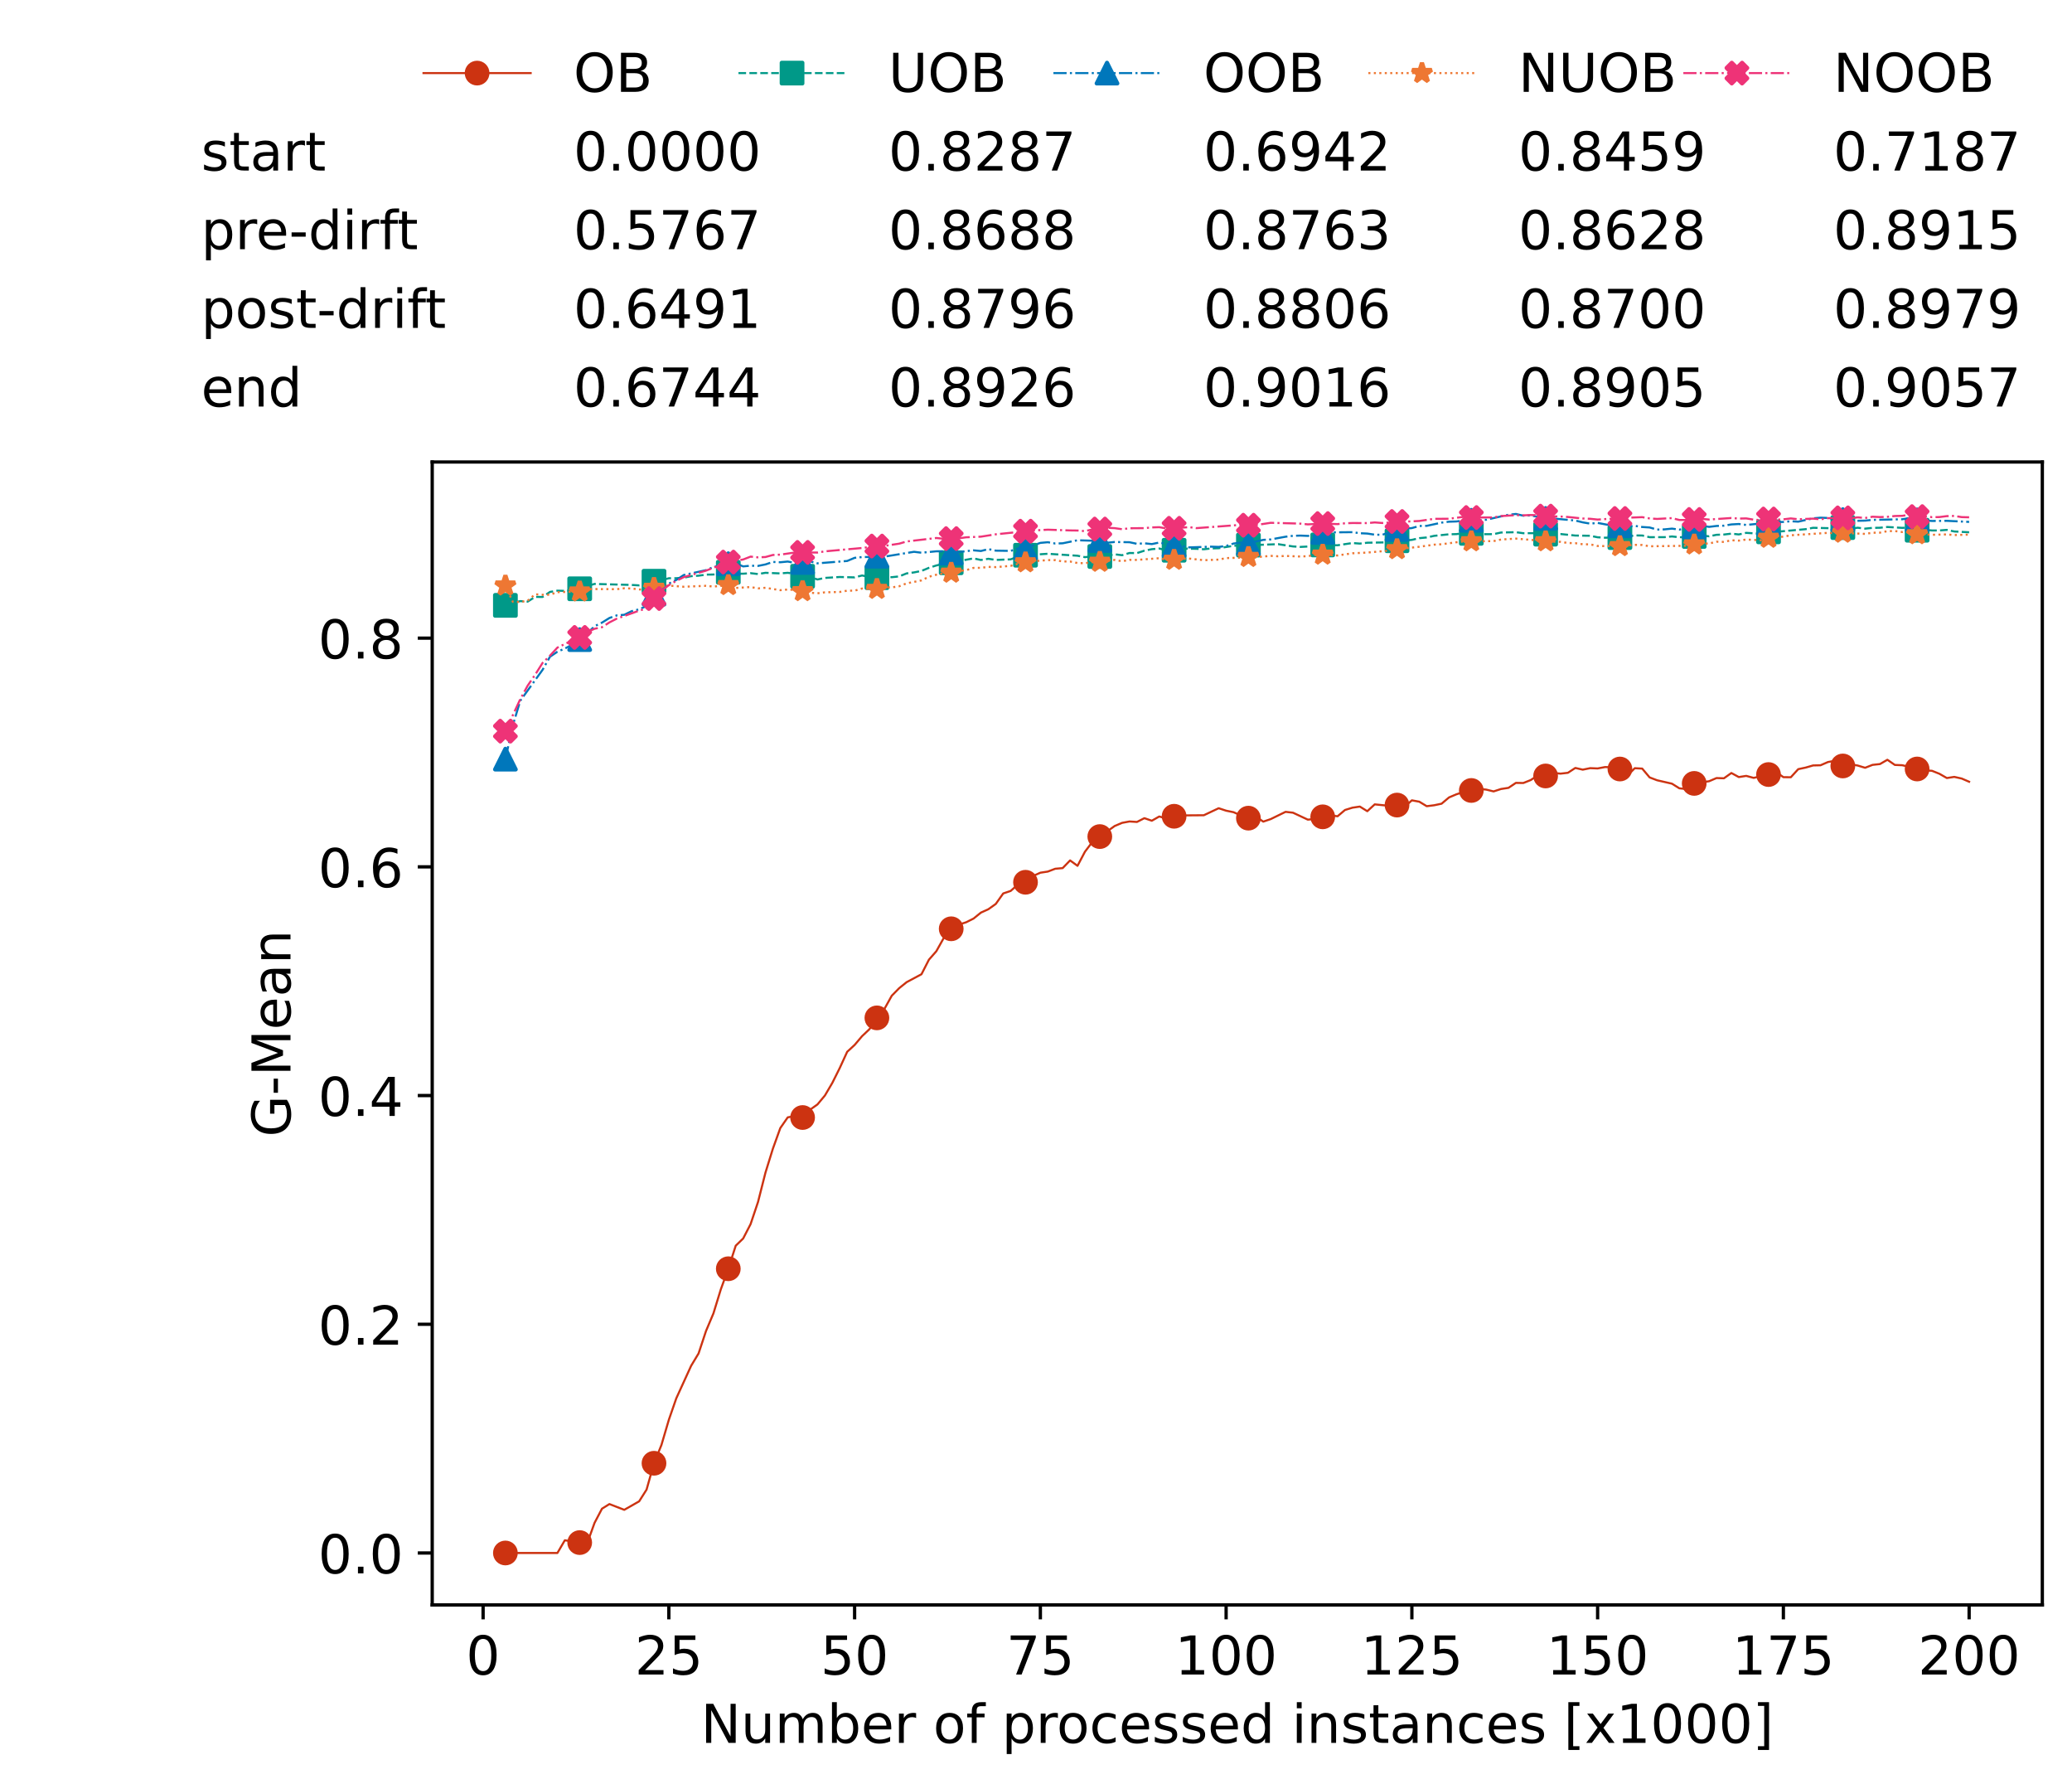 <?xml version="1.0" encoding="utf-8" standalone="no"?>
<!DOCTYPE svg PUBLIC "-//W3C//DTD SVG 1.1//EN"
  "http://www.w3.org/Graphics/SVG/1.1/DTD/svg11.dtd">
<!-- Created with matplotlib (https://matplotlib.org/) -->
<svg height="432.615pt" version="1.1" viewBox="0 0 502.65 432.615" width="502.65pt" xmlns="http://www.w3.org/2000/svg" xmlns:xlink="http://www.w3.org/1999/xlink">
 <defs>
  <style type="text/css">*{stroke-linecap:butt;stroke-linejoin:round;}</style>
 </defs>
 <g id="figure_1">
  <g id="patch_1">
   <path d="M 0 432.615 
L 502.65 432.615 
L 502.65 0 
L 0 0 
z
" style="fill:#ffffff;"/>
  </g>
  <g id="axes_1">
   <g id="patch_2">
    <path d="M 104.85 389.252 
L 495.45 389.252 
L 495.45 112.052 
L 104.85 112.052 
z
" style="fill:#ffffff;"/>
   </g>
   <g id="matplotlib.axis_1">
    <g id="xtick_1">
     <g id="line2d_1">
      <defs>
       <path d="M 0 0 
L 0 3.5 
" id="m40ab4958ec" style="stroke:#000000;stroke-width:0.8;"/>
      </defs>
      <g>
       <use style="stroke:#000000;stroke-width:0.8;" x="117.197" xlink:href="#m40ab4958ec" y="389.252"/>
      </g>
     </g>
     <g id="text_1">
      <!-- 0 -->
      <g transform="translate(113.061 406.13)scale(0.13 -0.13)">
       <defs>
        <path d="M 31.781 66.406 
Q 24.172 66.406 20.328 58.906 
Q 16.5 51.422 16.5 36.375 
Q 16.5 21.391 20.328 13.891 
Q 24.172 6.391 31.781 6.391 
Q 39.453 6.391 43.281 13.891 
Q 47.125 21.391 47.125 36.375 
Q 47.125 51.422 43.281 58.906 
Q 39.453 66.406 31.781 66.406 
z
M 31.781 74.219 
Q 44.047 74.219 50.516 64.516 
Q 56.984 54.828 56.984 36.375 
Q 56.984 17.969 50.516 8.266 
Q 44.047 -1.422 31.781 -1.422 
Q 19.531 -1.422 13.062 8.266 
Q 6.594 17.969 6.594 36.375 
Q 6.594 54.828 13.062 64.516 
Q 19.531 74.219 31.781 74.219 
z
" id="DejaVuSans-48"/>
       </defs>
       <use xlink:href="#DejaVuSans-48"/>
      </g>
     </g>
    </g>
    <g id="xtick_2">
     <g id="line2d_2">
      <g>
       <use style="stroke:#000000;stroke-width:0.8;" x="162.259" xlink:href="#m40ab4958ec" y="389.252"/>
      </g>
     </g>
     <g id="text_2">
      <!-- 25 -->
      <g transform="translate(153.988 406.13)scale(0.13 -0.13)">
       <defs>
        <path d="M 19.188 8.297 
L 53.609 8.297 
L 53.609 0 
L 7.328 0 
L 7.328 8.297 
Q 12.938 14.109 22.625 23.891 
Q 32.328 33.688 34.812 36.531 
Q 39.547 41.844 41.422 45.531 
Q 43.312 49.219 43.312 52.781 
Q 43.312 58.594 39.234 62.25 
Q 35.156 65.922 28.609 65.922 
Q 23.969 65.922 18.812 64.312 
Q 13.672 62.703 7.812 59.422 
L 7.812 69.391 
Q 13.766 71.781 18.938 73 
Q 24.125 74.219 28.422 74.219 
Q 39.75 74.219 46.484 68.547 
Q 53.219 62.891 53.219 53.422 
Q 53.219 48.922 51.531 44.891 
Q 49.859 40.875 45.406 35.406 
Q 44.188 33.984 37.641 27.219 
Q 31.109 20.453 19.188 8.297 
z
" id="DejaVuSans-50"/>
        <path d="M 10.797 72.906 
L 49.516 72.906 
L 49.516 64.594 
L 19.828 64.594 
L 19.828 46.734 
Q 21.969 47.469 24.109 47.828 
Q 26.266 48.188 28.422 48.188 
Q 40.625 48.188 47.75 41.5 
Q 54.891 34.812 54.891 23.391 
Q 54.891 11.625 47.562 5.094 
Q 40.234 -1.422 26.906 -1.422 
Q 22.312 -1.422 17.547 -0.641 
Q 12.797 0.141 7.719 1.703 
L 7.719 11.625 
Q 12.109 9.234 16.797 8.062 
Q 21.484 6.891 26.703 6.891 
Q 35.156 6.891 40.078 11.328 
Q 45.016 15.766 45.016 23.391 
Q 45.016 31 40.078 35.438 
Q 35.156 39.891 26.703 39.891 
Q 22.75 39.891 18.812 39.016 
Q 14.891 38.141 10.797 36.281 
z
" id="DejaVuSans-53"/>
       </defs>
       <use xlink:href="#DejaVuSans-50"/>
       <use x="63.623" xlink:href="#DejaVuSans-53"/>
      </g>
     </g>
    </g>
    <g id="xtick_3">
     <g id="line2d_3">
      <g>
       <use style="stroke:#000000;stroke-width:0.8;" x="207.322" xlink:href="#m40ab4958ec" y="389.252"/>
      </g>
     </g>
     <g id="text_3">
      <!-- 50 -->
      <g transform="translate(199.05 406.13)scale(0.13 -0.13)">
       <use xlink:href="#DejaVuSans-53"/>
       <use x="63.623" xlink:href="#DejaVuSans-48"/>
      </g>
     </g>
    </g>
    <g id="xtick_4">
     <g id="line2d_4">
      <g>
       <use style="stroke:#000000;stroke-width:0.8;" x="252.384" xlink:href="#m40ab4958ec" y="389.252"/>
      </g>
     </g>
     <g id="text_4">
      <!-- 75 -->
      <g transform="translate(244.113 406.13)scale(0.13 -0.13)">
       <defs>
        <path d="M 8.203 72.906 
L 55.078 72.906 
L 55.078 68.703 
L 28.609 0 
L 18.312 0 
L 43.219 64.594 
L 8.203 64.594 
z
" id="DejaVuSans-55"/>
       </defs>
       <use xlink:href="#DejaVuSans-55"/>
       <use x="63.623" xlink:href="#DejaVuSans-53"/>
      </g>
     </g>
    </g>
    <g id="xtick_5">
     <g id="line2d_5">
      <g>
       <use style="stroke:#000000;stroke-width:0.8;" x="297.446" xlink:href="#m40ab4958ec" y="389.252"/>
      </g>
     </g>
     <g id="text_5">
      <!-- 100 -->
      <g transform="translate(285.039 406.13)scale(0.13 -0.13)">
       <defs>
        <path d="M 12.406 8.297 
L 28.516 8.297 
L 28.516 63.922 
L 10.984 60.406 
L 10.984 69.391 
L 28.422 72.906 
L 38.281 72.906 
L 38.281 8.297 
L 54.391 8.297 
L 54.391 0 
L 12.406 0 
z
" id="DejaVuSans-49"/>
       </defs>
       <use xlink:href="#DejaVuSans-49"/>
       <use x="63.623" xlink:href="#DejaVuSans-48"/>
       <use x="127.246" xlink:href="#DejaVuSans-48"/>
      </g>
     </g>
    </g>
    <g id="xtick_6">
     <g id="line2d_6">
      <g>
       <use style="stroke:#000000;stroke-width:0.8;" x="342.509" xlink:href="#m40ab4958ec" y="389.252"/>
      </g>
     </g>
     <g id="text_6">
      <!-- 125 -->
      <g transform="translate(330.102 406.13)scale(0.13 -0.13)">
       <use xlink:href="#DejaVuSans-49"/>
       <use x="63.623" xlink:href="#DejaVuSans-50"/>
       <use x="127.246" xlink:href="#DejaVuSans-53"/>
      </g>
     </g>
    </g>
    <g id="xtick_7">
     <g id="line2d_7">
      <g>
       <use style="stroke:#000000;stroke-width:0.8;" x="387.571" xlink:href="#m40ab4958ec" y="389.252"/>
      </g>
     </g>
     <g id="text_7">
      <!-- 150 -->
      <g transform="translate(375.164 406.13)scale(0.13 -0.13)">
       <use xlink:href="#DejaVuSans-49"/>
       <use x="63.623" xlink:href="#DejaVuSans-53"/>
       <use x="127.246" xlink:href="#DejaVuSans-48"/>
      </g>
     </g>
    </g>
    <g id="xtick_8">
     <g id="line2d_8">
      <g>
       <use style="stroke:#000000;stroke-width:0.8;" x="432.633" xlink:href="#m40ab4958ec" y="389.252"/>
      </g>
     </g>
     <g id="text_8">
      <!-- 175 -->
      <g transform="translate(420.226 406.13)scale(0.13 -0.13)">
       <use xlink:href="#DejaVuSans-49"/>
       <use x="63.623" xlink:href="#DejaVuSans-55"/>
       <use x="127.246" xlink:href="#DejaVuSans-53"/>
      </g>
     </g>
    </g>
    <g id="xtick_9">
     <g id="line2d_9">
      <g>
       <use style="stroke:#000000;stroke-width:0.8;" x="477.695" xlink:href="#m40ab4958ec" y="389.252"/>
      </g>
     </g>
     <g id="text_9">
      <!-- 200 -->
      <g transform="translate(465.289 406.13)scale(0.13 -0.13)">
       <use xlink:href="#DejaVuSans-50"/>
       <use x="63.623" xlink:href="#DejaVuSans-48"/>
       <use x="127.246" xlink:href="#DejaVuSans-48"/>
      </g>
     </g>
    </g>
    <g id="text_10">
     <!-- Number of processed instances [x1000] -->
     <g transform="translate(170.025 422.711)scale(0.13 -0.13)">
      <defs>
       <path d="M 9.812 72.906 
L 23.094 72.906 
L 55.422 11.922 
L 55.422 72.906 
L 64.984 72.906 
L 64.984 0 
L 51.703 0 
L 19.391 60.984 
L 19.391 0 
L 9.812 0 
z
" id="DejaVuSans-78"/>
       <path d="M 8.5 21.578 
L 8.5 54.688 
L 17.484 54.688 
L 17.484 21.922 
Q 17.484 14.156 20.5 10.266 
Q 23.531 6.391 29.594 6.391 
Q 36.859 6.391 41.078 11.031 
Q 45.312 15.672 45.312 23.688 
L 45.312 54.688 
L 54.297 54.688 
L 54.297 0 
L 45.312 0 
L 45.312 8.406 
Q 42.047 3.422 37.719 1 
Q 33.406 -1.422 27.688 -1.422 
Q 18.266 -1.422 13.375 4.438 
Q 8.5 10.297 8.5 21.578 
z
M 31.109 56 
z
" id="DejaVuSans-117"/>
       <path d="M 52 44.188 
Q 55.375 50.25 60.062 53.125 
Q 64.75 56 71.094 56 
Q 79.641 56 84.281 50.016 
Q 88.922 44.047 88.922 33.016 
L 88.922 0 
L 79.891 0 
L 79.891 32.719 
Q 79.891 40.578 77.094 44.375 
Q 74.312 48.188 68.609 48.188 
Q 61.625 48.188 57.562 43.547 
Q 53.516 38.922 53.516 30.906 
L 53.516 0 
L 44.484 0 
L 44.484 32.719 
Q 44.484 40.625 41.703 44.406 
Q 38.922 48.188 33.109 48.188 
Q 26.219 48.188 22.156 43.531 
Q 18.109 38.875 18.109 30.906 
L 18.109 0 
L 9.078 0 
L 9.078 54.688 
L 18.109 54.688 
L 18.109 46.188 
Q 21.188 51.219 25.484 53.609 
Q 29.781 56 35.688 56 
Q 41.656 56 45.828 52.969 
Q 50 49.953 52 44.188 
z
" id="DejaVuSans-109"/>
       <path d="M 48.688 27.297 
Q 48.688 37.203 44.609 42.844 
Q 40.531 48.484 33.406 48.484 
Q 26.266 48.484 22.188 42.844 
Q 18.109 37.203 18.109 27.297 
Q 18.109 17.391 22.188 11.75 
Q 26.266 6.109 33.406 6.109 
Q 40.531 6.109 44.609 11.75 
Q 48.688 17.391 48.688 27.297 
z
M 18.109 46.391 
Q 20.953 51.266 25.266 53.625 
Q 29.594 56 35.594 56 
Q 45.562 56 51.781 48.094 
Q 58.016 40.188 58.016 27.297 
Q 58.016 14.406 51.781 6.484 
Q 45.562 -1.422 35.594 -1.422 
Q 29.594 -1.422 25.266 0.953 
Q 20.953 3.328 18.109 8.203 
L 18.109 0 
L 9.078 0 
L 9.078 75.984 
L 18.109 75.984 
z
" id="DejaVuSans-98"/>
       <path d="M 56.203 29.594 
L 56.203 25.203 
L 14.891 25.203 
Q 15.484 15.922 20.484 11.062 
Q 25.484 6.203 34.422 6.203 
Q 39.594 6.203 44.453 7.469 
Q 49.312 8.734 54.109 11.281 
L 54.109 2.781 
Q 49.266 0.734 44.188 -0.344 
Q 39.109 -1.422 33.891 -1.422 
Q 20.797 -1.422 13.156 6.188 
Q 5.516 13.812 5.516 26.812 
Q 5.516 40.234 12.766 48.109 
Q 20.016 56 32.328 56 
Q 43.359 56 49.781 48.891 
Q 56.203 41.797 56.203 29.594 
z
M 47.219 32.234 
Q 47.125 39.594 43.094 43.984 
Q 39.062 48.391 32.422 48.391 
Q 24.906 48.391 20.391 44.141 
Q 15.875 39.891 15.188 32.172 
z
" id="DejaVuSans-101"/>
       <path d="M 41.109 46.297 
Q 39.594 47.172 37.812 47.578 
Q 36.031 48 33.891 48 
Q 26.266 48 22.188 43.047 
Q 18.109 38.094 18.109 28.812 
L 18.109 0 
L 9.078 0 
L 9.078 54.688 
L 18.109 54.688 
L 18.109 46.188 
Q 20.953 51.172 25.484 53.578 
Q 30.031 56 36.531 56 
Q 37.453 56 38.578 55.875 
Q 39.703 55.766 41.062 55.516 
z
" id="DejaVuSans-114"/>
       <path id="DejaVuSans-32"/>
       <path d="M 30.609 48.391 
Q 23.391 48.391 19.188 42.75 
Q 14.984 37.109 14.984 27.297 
Q 14.984 17.484 19.156 11.844 
Q 23.344 6.203 30.609 6.203 
Q 37.797 6.203 41.984 11.859 
Q 46.188 17.531 46.188 27.297 
Q 46.188 37.016 41.984 42.703 
Q 37.797 48.391 30.609 48.391 
z
M 30.609 56 
Q 42.328 56 49.016 48.375 
Q 55.719 40.766 55.719 27.297 
Q 55.719 13.875 49.016 6.219 
Q 42.328 -1.422 30.609 -1.422 
Q 18.844 -1.422 12.172 6.219 
Q 5.516 13.875 5.516 27.297 
Q 5.516 40.766 12.172 48.375 
Q 18.844 56 30.609 56 
z
" id="DejaVuSans-111"/>
       <path d="M 37.109 75.984 
L 37.109 68.5 
L 28.516 68.5 
Q 23.688 68.5 21.797 66.547 
Q 19.922 64.594 19.922 59.516 
L 19.922 54.688 
L 34.719 54.688 
L 34.719 47.703 
L 19.922 47.703 
L 19.922 0 
L 10.891 0 
L 10.891 47.703 
L 2.297 47.703 
L 2.297 54.688 
L 10.891 54.688 
L 10.891 58.5 
Q 10.891 67.625 15.141 71.797 
Q 19.391 75.984 28.609 75.984 
z
" id="DejaVuSans-102"/>
       <path d="M 18.109 8.203 
L 18.109 -20.797 
L 9.078 -20.797 
L 9.078 54.688 
L 18.109 54.688 
L 18.109 46.391 
Q 20.953 51.266 25.266 53.625 
Q 29.594 56 35.594 56 
Q 45.562 56 51.781 48.094 
Q 58.016 40.188 58.016 27.297 
Q 58.016 14.406 51.781 6.484 
Q 45.562 -1.422 35.594 -1.422 
Q 29.594 -1.422 25.266 0.953 
Q 20.953 3.328 18.109 8.203 
z
M 48.688 27.297 
Q 48.688 37.203 44.609 42.844 
Q 40.531 48.484 33.406 48.484 
Q 26.266 48.484 22.188 42.844 
Q 18.109 37.203 18.109 27.297 
Q 18.109 17.391 22.188 11.75 
Q 26.266 6.109 33.406 6.109 
Q 40.531 6.109 44.609 11.75 
Q 48.688 17.391 48.688 27.297 
z
" id="DejaVuSans-112"/>
       <path d="M 48.781 52.594 
L 48.781 44.188 
Q 44.969 46.297 41.141 47.344 
Q 37.312 48.391 33.406 48.391 
Q 24.656 48.391 19.812 42.844 
Q 14.984 37.312 14.984 27.297 
Q 14.984 17.281 19.812 11.734 
Q 24.656 6.203 33.406 6.203 
Q 37.312 6.203 41.141 7.25 
Q 44.969 8.297 48.781 10.406 
L 48.781 2.094 
Q 45.016 0.344 40.984 -0.531 
Q 36.969 -1.422 32.422 -1.422 
Q 20.062 -1.422 12.781 6.344 
Q 5.516 14.109 5.516 27.297 
Q 5.516 40.672 12.859 48.328 
Q 20.219 56 33.016 56 
Q 37.156 56 41.109 55.141 
Q 45.062 54.297 48.781 52.594 
z
" id="DejaVuSans-99"/>
       <path d="M 44.281 53.078 
L 44.281 44.578 
Q 40.484 46.531 36.375 47.5 
Q 32.281 48.484 27.875 48.484 
Q 21.188 48.484 17.844 46.438 
Q 14.5 44.391 14.5 40.281 
Q 14.5 37.156 16.891 35.375 
Q 19.281 33.594 26.516 31.984 
L 29.594 31.297 
Q 39.156 29.25 43.188 25.516 
Q 47.219 21.781 47.219 15.094 
Q 47.219 7.469 41.188 3.016 
Q 35.156 -1.422 24.609 -1.422 
Q 20.219 -1.422 15.453 -0.562 
Q 10.688 0.297 5.422 2 
L 5.422 11.281 
Q 10.406 8.688 15.234 7.391 
Q 20.062 6.109 24.812 6.109 
Q 31.156 6.109 34.562 8.281 
Q 37.984 10.453 37.984 14.406 
Q 37.984 18.062 35.516 20.016 
Q 33.062 21.969 24.703 23.781 
L 21.578 24.516 
Q 13.234 26.266 9.516 29.906 
Q 5.812 33.547 5.812 39.891 
Q 5.812 47.609 11.281 51.797 
Q 16.75 56 26.812 56 
Q 31.781 56 36.172 55.266 
Q 40.578 54.547 44.281 53.078 
z
" id="DejaVuSans-115"/>
       <path d="M 45.406 46.391 
L 45.406 75.984 
L 54.391 75.984 
L 54.391 0 
L 45.406 0 
L 45.406 8.203 
Q 42.578 3.328 38.25 0.953 
Q 33.938 -1.422 27.875 -1.422 
Q 17.969 -1.422 11.734 6.484 
Q 5.516 14.406 5.516 27.297 
Q 5.516 40.188 11.734 48.094 
Q 17.969 56 27.875 56 
Q 33.938 56 38.25 53.625 
Q 42.578 51.266 45.406 46.391 
z
M 14.797 27.297 
Q 14.797 17.391 18.875 11.75 
Q 22.953 6.109 30.078 6.109 
Q 37.203 6.109 41.297 11.75 
Q 45.406 17.391 45.406 27.297 
Q 45.406 37.203 41.297 42.844 
Q 37.203 48.484 30.078 48.484 
Q 22.953 48.484 18.875 42.844 
Q 14.797 37.203 14.797 27.297 
z
" id="DejaVuSans-100"/>
       <path d="M 9.422 54.688 
L 18.406 54.688 
L 18.406 0 
L 9.422 0 
z
M 9.422 75.984 
L 18.406 75.984 
L 18.406 64.594 
L 9.422 64.594 
z
" id="DejaVuSans-105"/>
       <path d="M 54.891 33.016 
L 54.891 0 
L 45.906 0 
L 45.906 32.719 
Q 45.906 40.484 42.875 44.328 
Q 39.844 48.188 33.797 48.188 
Q 26.516 48.188 22.312 43.547 
Q 18.109 38.922 18.109 30.906 
L 18.109 0 
L 9.078 0 
L 9.078 54.688 
L 18.109 54.688 
L 18.109 46.188 
Q 21.344 51.125 25.703 53.562 
Q 30.078 56 35.797 56 
Q 45.219 56 50.047 50.172 
Q 54.891 44.344 54.891 33.016 
z
" id="DejaVuSans-110"/>
       <path d="M 18.312 70.219 
L 18.312 54.688 
L 36.812 54.688 
L 36.812 47.703 
L 18.312 47.703 
L 18.312 18.016 
Q 18.312 11.328 20.141 9.422 
Q 21.969 7.516 27.594 7.516 
L 36.812 7.516 
L 36.812 0 
L 27.594 0 
Q 17.188 0 13.234 3.875 
Q 9.281 7.766 9.281 18.016 
L 9.281 47.703 
L 2.688 47.703 
L 2.688 54.688 
L 9.281 54.688 
L 9.281 70.219 
z
" id="DejaVuSans-116"/>
       <path d="M 34.281 27.484 
Q 23.391 27.484 19.188 25 
Q 14.984 22.516 14.984 16.5 
Q 14.984 11.719 18.141 8.906 
Q 21.297 6.109 26.703 6.109 
Q 34.188 6.109 38.703 11.406 
Q 43.219 16.703 43.219 25.484 
L 43.219 27.484 
z
M 52.203 31.203 
L 52.203 0 
L 43.219 0 
L 43.219 8.297 
Q 40.141 3.328 35.547 0.953 
Q 30.953 -1.422 24.312 -1.422 
Q 15.922 -1.422 10.953 3.297 
Q 6 8.016 6 15.922 
Q 6 25.141 12.172 29.828 
Q 18.359 34.516 30.609 34.516 
L 43.219 34.516 
L 43.219 35.406 
Q 43.219 41.609 39.141 45 
Q 35.062 48.391 27.688 48.391 
Q 23 48.391 18.547 47.266 
Q 14.109 46.141 10.016 43.891 
L 10.016 52.203 
Q 14.938 54.109 19.578 55.047 
Q 24.219 56 28.609 56 
Q 40.484 56 46.344 49.844 
Q 52.203 43.703 52.203 31.203 
z
" id="DejaVuSans-97"/>
       <path d="M 8.594 75.984 
L 29.297 75.984 
L 29.297 69 
L 17.578 69 
L 17.578 -6.203 
L 29.297 -6.203 
L 29.297 -13.188 
L 8.594 -13.188 
z
" id="DejaVuSans-91"/>
       <path d="M 54.891 54.688 
L 35.109 28.078 
L 55.906 0 
L 45.312 0 
L 29.391 21.484 
L 13.484 0 
L 2.875 0 
L 24.125 28.609 
L 4.688 54.688 
L 15.281 54.688 
L 29.781 35.203 
L 44.281 54.688 
z
" id="DejaVuSans-120"/>
       <path d="M 30.422 75.984 
L 30.422 -13.188 
L 9.719 -13.188 
L 9.719 -6.203 
L 21.391 -6.203 
L 21.391 69 
L 9.719 69 
L 9.719 75.984 
z
" id="DejaVuSans-93"/>
      </defs>
      <use xlink:href="#DejaVuSans-78"/>
      <use x="74.805" xlink:href="#DejaVuSans-117"/>
      <use x="138.184" xlink:href="#DejaVuSans-109"/>
      <use x="235.596" xlink:href="#DejaVuSans-98"/>
      <use x="299.072" xlink:href="#DejaVuSans-101"/>
      <use x="360.596" xlink:href="#DejaVuSans-114"/>
      <use x="401.709" xlink:href="#DejaVuSans-32"/>
      <use x="433.496" xlink:href="#DejaVuSans-111"/>
      <use x="494.678" xlink:href="#DejaVuSans-102"/>
      <use x="529.883" xlink:href="#DejaVuSans-32"/>
      <use x="561.67" xlink:href="#DejaVuSans-112"/>
      <use x="625.146" xlink:href="#DejaVuSans-114"/>
      <use x="664.01" xlink:href="#DejaVuSans-111"/>
      <use x="725.191" xlink:href="#DejaVuSans-99"/>
      <use x="780.172" xlink:href="#DejaVuSans-101"/>
      <use x="841.695" xlink:href="#DejaVuSans-115"/>
      <use x="893.795" xlink:href="#DejaVuSans-115"/>
      <use x="945.895" xlink:href="#DejaVuSans-101"/>
      <use x="1007.418" xlink:href="#DejaVuSans-100"/>
      <use x="1070.895" xlink:href="#DejaVuSans-32"/>
      <use x="1102.682" xlink:href="#DejaVuSans-105"/>
      <use x="1130.465" xlink:href="#DejaVuSans-110"/>
      <use x="1193.844" xlink:href="#DejaVuSans-115"/>
      <use x="1245.943" xlink:href="#DejaVuSans-116"/>
      <use x="1285.152" xlink:href="#DejaVuSans-97"/>
      <use x="1346.432" xlink:href="#DejaVuSans-110"/>
      <use x="1409.811" xlink:href="#DejaVuSans-99"/>
      <use x="1464.791" xlink:href="#DejaVuSans-101"/>
      <use x="1526.314" xlink:href="#DejaVuSans-115"/>
      <use x="1578.414" xlink:href="#DejaVuSans-32"/>
      <use x="1610.201" xlink:href="#DejaVuSans-91"/>
      <use x="1649.215" xlink:href="#DejaVuSans-120"/>
      <use x="1708.395" xlink:href="#DejaVuSans-49"/>
      <use x="1772.018" xlink:href="#DejaVuSans-48"/>
      <use x="1835.641" xlink:href="#DejaVuSans-48"/>
      <use x="1899.264" xlink:href="#DejaVuSans-48"/>
      <use x="1962.887" xlink:href="#DejaVuSans-93"/>
     </g>
    </g>
   </g>
   <g id="matplotlib.axis_2">
    <g id="ytick_1">
     <g id="line2d_10">
      <defs>
       <path d="M 0 0 
L -3.5 0 
" id="m1f5214c95f" style="stroke:#000000;stroke-width:0.8;"/>
      </defs>
      <g>
       <use style="stroke:#000000;stroke-width:0.8;" x="104.85" xlink:href="#m1f5214c95f" y="376.652"/>
      </g>
     </g>
     <g id="text_11">
      <!-- 0.0 -->
      <g transform="translate(77.176 381.591)scale(0.13 -0.13)">
       <defs>
        <path d="M 10.688 12.406 
L 21 12.406 
L 21 0 
L 10.688 0 
z
" id="DejaVuSans-46"/>
       </defs>
       <use xlink:href="#DejaVuSans-48"/>
       <use x="63.623" xlink:href="#DejaVuSans-46"/>
       <use x="95.41" xlink:href="#DejaVuSans-48"/>
      </g>
     </g>
    </g>
    <g id="ytick_2">
     <g id="line2d_11">
      <g>
       <use style="stroke:#000000;stroke-width:0.8;" x="104.85" xlink:href="#m1f5214c95f" y="321.181"/>
      </g>
     </g>
     <g id="text_12">
      <!-- 0.2 -->
      <g transform="translate(77.176 326.12)scale(0.13 -0.13)">
       <use xlink:href="#DejaVuSans-48"/>
       <use x="63.623" xlink:href="#DejaVuSans-46"/>
       <use x="95.41" xlink:href="#DejaVuSans-50"/>
      </g>
     </g>
    </g>
    <g id="ytick_3">
     <g id="line2d_12">
      <g>
       <use style="stroke:#000000;stroke-width:0.8;" x="104.85" xlink:href="#m1f5214c95f" y="265.71"/>
      </g>
     </g>
     <g id="text_13">
      <!-- 0.4 -->
      <g transform="translate(77.176 270.649)scale(0.13 -0.13)">
       <defs>
        <path d="M 37.797 64.312 
L 12.891 25.391 
L 37.797 25.391 
z
M 35.203 72.906 
L 47.609 72.906 
L 47.609 25.391 
L 58.016 25.391 
L 58.016 17.188 
L 47.609 17.188 
L 47.609 0 
L 37.797 0 
L 37.797 17.188 
L 4.891 17.188 
L 4.891 26.703 
z
" id="DejaVuSans-52"/>
       </defs>
       <use xlink:href="#DejaVuSans-48"/>
       <use x="63.623" xlink:href="#DejaVuSans-46"/>
       <use x="95.41" xlink:href="#DejaVuSans-52"/>
      </g>
     </g>
    </g>
    <g id="ytick_4">
     <g id="line2d_13">
      <g>
       <use style="stroke:#000000;stroke-width:0.8;" x="104.85" xlink:href="#m1f5214c95f" y="210.239"/>
      </g>
     </g>
     <g id="text_14">
      <!-- 0.6 -->
      <g transform="translate(77.176 215.178)scale(0.13 -0.13)">
       <defs>
        <path d="M 33.016 40.375 
Q 26.375 40.375 22.484 35.828 
Q 18.609 31.297 18.609 23.391 
Q 18.609 15.531 22.484 10.953 
Q 26.375 6.391 33.016 6.391 
Q 39.656 6.391 43.531 10.953 
Q 47.406 15.531 47.406 23.391 
Q 47.406 31.297 43.531 35.828 
Q 39.656 40.375 33.016 40.375 
z
M 52.594 71.297 
L 52.594 62.312 
Q 48.875 64.062 45.094 64.984 
Q 41.312 65.922 37.594 65.922 
Q 27.828 65.922 22.672 59.328 
Q 17.531 52.734 16.797 39.406 
Q 19.672 43.656 24.016 45.922 
Q 28.375 48.188 33.594 48.188 
Q 44.578 48.188 50.953 41.516 
Q 57.328 34.859 57.328 23.391 
Q 57.328 12.156 50.688 5.359 
Q 44.047 -1.422 33.016 -1.422 
Q 20.359 -1.422 13.672 8.266 
Q 6.984 17.969 6.984 36.375 
Q 6.984 53.656 15.188 63.938 
Q 23.391 74.219 37.203 74.219 
Q 40.922 74.219 44.703 73.484 
Q 48.484 72.75 52.594 71.297 
z
" id="DejaVuSans-54"/>
       </defs>
       <use xlink:href="#DejaVuSans-48"/>
       <use x="63.623" xlink:href="#DejaVuSans-46"/>
       <use x="95.41" xlink:href="#DejaVuSans-54"/>
      </g>
     </g>
    </g>
    <g id="ytick_5">
     <g id="line2d_14">
      <g>
       <use style="stroke:#000000;stroke-width:0.8;" x="104.85" xlink:href="#m1f5214c95f" y="154.768"/>
      </g>
     </g>
     <g id="text_15">
      <!-- 0.8 -->
      <g transform="translate(77.176 159.707)scale(0.13 -0.13)">
       <defs>
        <path d="M 31.781 34.625 
Q 24.75 34.625 20.719 30.859 
Q 16.703 27.094 16.703 20.516 
Q 16.703 13.922 20.719 10.156 
Q 24.75 6.391 31.781 6.391 
Q 38.812 6.391 42.859 10.172 
Q 46.922 13.969 46.922 20.516 
Q 46.922 27.094 42.891 30.859 
Q 38.875 34.625 31.781 34.625 
z
M 21.922 38.812 
Q 15.578 40.375 12.031 44.719 
Q 8.5 49.078 8.5 55.328 
Q 8.5 64.062 14.719 69.141 
Q 20.953 74.219 31.781 74.219 
Q 42.672 74.219 48.875 69.141 
Q 55.078 64.062 55.078 55.328 
Q 55.078 49.078 51.531 44.719 
Q 48 40.375 41.703 38.812 
Q 48.828 37.156 52.797 32.312 
Q 56.781 27.484 56.781 20.516 
Q 56.781 9.906 50.312 4.234 
Q 43.844 -1.422 31.781 -1.422 
Q 19.734 -1.422 13.25 4.234 
Q 6.781 9.906 6.781 20.516 
Q 6.781 27.484 10.781 32.312 
Q 14.797 37.156 21.922 38.812 
z
M 18.312 54.391 
Q 18.312 48.734 21.844 45.562 
Q 25.391 42.391 31.781 42.391 
Q 38.141 42.391 41.719 45.562 
Q 45.312 48.734 45.312 54.391 
Q 45.312 60.062 41.719 63.234 
Q 38.141 66.406 31.781 66.406 
Q 25.391 66.406 21.844 63.234 
Q 18.312 60.062 18.312 54.391 
z
" id="DejaVuSans-56"/>
       </defs>
       <use xlink:href="#DejaVuSans-48"/>
       <use x="63.623" xlink:href="#DejaVuSans-46"/>
       <use x="95.41" xlink:href="#DejaVuSans-56"/>
      </g>
     </g>
    </g>
    <g id="text_16">
     <!-- G-Mean -->
     <g transform="translate(70.472 275.744)rotate(-90)scale(0.13 -0.13)">
      <defs>
       <path d="M 59.516 10.406 
L 59.516 29.984 
L 43.406 29.984 
L 43.406 38.094 
L 69.281 38.094 
L 69.281 6.781 
Q 63.578 2.734 56.688 0.656 
Q 49.812 -1.422 42 -1.422 
Q 24.906 -1.422 15.25 8.562 
Q 5.609 18.562 5.609 36.375 
Q 5.609 54.25 15.25 64.234 
Q 24.906 74.219 42 74.219 
Q 49.125 74.219 55.547 72.453 
Q 61.969 70.703 67.391 67.281 
L 67.391 56.781 
Q 61.922 61.422 55.766 63.766 
Q 49.609 66.109 42.828 66.109 
Q 29.438 66.109 22.719 58.641 
Q 16.016 51.172 16.016 36.375 
Q 16.016 21.625 22.719 14.156 
Q 29.438 6.688 42.828 6.688 
Q 48.047 6.688 52.141 7.594 
Q 56.25 8.5 59.516 10.406 
z
" id="DejaVuSans-71"/>
       <path d="M 4.891 31.391 
L 31.203 31.391 
L 31.203 23.391 
L 4.891 23.391 
z
" id="DejaVuSans-45"/>
       <path d="M 9.812 72.906 
L 24.516 72.906 
L 43.109 23.297 
L 61.812 72.906 
L 76.516 72.906 
L 76.516 0 
L 66.891 0 
L 66.891 64.016 
L 48.094 14.016 
L 38.188 14.016 
L 19.391 64.016 
L 19.391 0 
L 9.812 0 
z
" id="DejaVuSans-77"/>
      </defs>
      <use xlink:href="#DejaVuSans-71"/>
      <use x="77.49" xlink:href="#DejaVuSans-45"/>
      <use x="113.574" xlink:href="#DejaVuSans-77"/>
      <use x="199.854" xlink:href="#DejaVuSans-101"/>
      <use x="261.377" xlink:href="#DejaVuSans-97"/>
      <use x="322.656" xlink:href="#DejaVuSans-110"/>
     </g>
    </g>
   </g>
   <g id="line2d_15"/>
   <g id="line2d_16"/>
   <g id="line2d_17"/>
   <g id="line2d_18"/>
   <g id="line2d_19"/>
   <g id="line2d_20">
    <path clip-path="url(#p5cdc2d58c3)" d="M 122.605 376.652 
L 135.222 376.652 
L 137.024 373.57 
L 140.629 374.13 
L 142.432 374.341 
L 144.234 369.344 
L 146.037 365.91 
L 147.839 364.788 
L 151.444 366.183 
L 155.049 364.129 
L 156.852 361.28 
L 158.654 354.89 
L 160.457 350.465 
L 162.259 344.341 
L 164.062 339.14 
L 167.667 331.245 
L 169.469 328.254 
L 171.272 322.816 
L 173.074 318.541 
L 174.877 312.678 
L 176.679 307.714 
L 178.482 302.126 
L 180.284 300.377 
L 182.087 296.888 
L 183.889 291.521 
L 185.692 284.41 
L 187.494 278.598 
L 189.297 273.592 
L 191.099 270.998 
L 192.902 270.652 
L 194.704 271.037 
L 196.507 269.141 
L 198.309 267.864 
L 200.112 265.703 
L 201.914 262.64 
L 203.717 259.027 
L 205.519 255.099 
L 207.322 253.438 
L 209.124 251.309 
L 210.927 249.601 
L 212.729 246.869 
L 214.532 244.739 
L 216.334 241.496 
L 218.137 239.661 
L 219.939 238.21 
L 223.544 236.285 
L 225.347 232.759 
L 227.149 230.699 
L 228.952 227.481 
L 230.754 225.263 
L 232.557 224.264 
L 234.359 223.69 
L 236.162 222.792 
L 237.964 221.338 
L 239.767 220.522 
L 241.569 219.234 
L 243.372 216.692 
L 245.174 216.085 
L 246.976 214.494 
L 248.779 213.978 
L 250.581 212.472 
L 252.384 211.66 
L 254.186 211.388 
L 255.989 210.702 
L 257.791 210.547 
L 259.594 208.682 
L 261.396 209.991 
L 263.199 206.572 
L 265.001 204.194 
L 270.409 200.334 
L 272.211 199.57 
L 274.014 199.235 
L 275.816 199.351 
L 277.619 198.434 
L 279.421 199.055 
L 281.224 198.028 
L 283.026 198.535 
L 284.829 197.972 
L 286.631 197.767 
L 292.039 197.724 
L 295.644 196.022 
L 297.446 196.619 
L 299.249 196.985 
L 301.051 197.781 
L 302.854 198.43 
L 304.656 198.044 
L 306.459 199.273 
L 308.261 198.661 
L 311.866 196.899 
L 313.669 197.107 
L 317.274 198.794 
L 319.076 198.603 
L 320.879 198.109 
L 322.681 197.749 
L 324.484 197.972 
L 326.286 196.449 
L 328.089 195.891 
L 329.891 195.624 
L 331.694 196.743 
L 333.496 195.087 
L 337.101 195.451 
L 338.904 195.258 
L 340.706 195.72 
L 342.509 194.108 
L 344.311 194.441 
L 346.114 195.531 
L 347.916 195.301 
L 349.719 194.923 
L 351.521 193.403 
L 353.324 192.64 
L 355.126 192.079 
L 358.731 191.323 
L 360.533 191.504 
L 362.336 191.944 
L 364.138 191.358 
L 365.941 191.08 
L 367.743 189.875 
L 369.546 189.906 
L 371.348 189.187 
L 373.151 187.982 
L 374.953 188.199 
L 376.756 187.438 
L 378.558 187.634 
L 380.361 187.431 
L 382.163 186.253 
L 383.966 186.669 
L 385.768 186.302 
L 387.571 186.375 
L 389.373 186.039 
L 391.176 186.087 
L 392.978 186.513 
L 394.781 188.132 
L 396.583 186.314 
L 398.386 186.412 
L 400.188 188.553 
L 401.991 189.24 
L 405.596 190.066 
L 407.398 191.192 
L 409.201 191.388 
L 411.003 190.002 
L 414.608 189.478 
L 416.411 188.704 
L 418.213 188.763 
L 420.016 187.48 
L 421.818 188.464 
L 423.621 188.178 
L 425.423 188.665 
L 429.028 187.854 
L 430.831 187.21 
L 432.633 188.49 
L 434.436 188.511 
L 436.238 186.546 
L 438.041 186.165 
L 439.843 185.645 
L 441.646 185.604 
L 443.448 184.819 
L 445.251 184.495 
L 447.053 185.774 
L 448.856 185.345 
L 450.658 185.668 
L 452.461 186.212 
L 454.263 185.508 
L 456.066 185.309 
L 457.868 184.271 
L 459.671 185.52 
L 461.473 185.596 
L 466.881 186.827 
L 468.683 186.944 
L 470.485 187.667 
L 472.288 188.702 
L 474.09 188.422 
L 475.893 188.824 
L 477.695 189.601 
L 477.695 189.601 
" style="fill:none;stroke:#cc3311;stroke-linecap:square;stroke-width:0.5;"/>
    <defs>
     <path d="M 0 2.5 
C 0.663 2.5 1.299 2.237 1.768 1.768 
C 2.237 1.299 2.5 0.663 2.5 0 
C 2.5 -0.663 2.237 -1.299 1.768 -1.768 
C 1.299 -2.237 0.663 -2.5 0 -2.5 
C -0.663 -2.5 -1.299 -2.237 -1.768 -1.768 
C -2.237 -1.299 -2.5 -0.663 -2.5 0 
C -2.5 0.663 -2.237 1.299 -1.768 1.768 
C -1.299 2.237 -0.663 2.5 0 2.5 
z
" id="m37029a8e9c" style="stroke:#cc3311;"/>
    </defs>
    <g clip-path="url(#p5cdc2d58c3)">
     <use style="fill:#cc3311;stroke:#cc3311;" x="122.605" xlink:href="#m37029a8e9c" y="376.652"/>
     <use style="fill:#cc3311;stroke:#cc3311;" x="140.629" xlink:href="#m37029a8e9c" y="374.13"/>
     <use style="fill:#cc3311;stroke:#cc3311;" x="158.654" xlink:href="#m37029a8e9c" y="354.89"/>
     <use style="fill:#cc3311;stroke:#cc3311;" x="176.679" xlink:href="#m37029a8e9c" y="307.714"/>
     <use style="fill:#cc3311;stroke:#cc3311;" x="194.704" xlink:href="#m37029a8e9c" y="271.037"/>
     <use style="fill:#cc3311;stroke:#cc3311;" x="212.729" xlink:href="#m37029a8e9c" y="246.869"/>
     <use style="fill:#cc3311;stroke:#cc3311;" x="230.754" xlink:href="#m37029a8e9c" y="225.263"/>
     <use style="fill:#cc3311;stroke:#cc3311;" x="248.779" xlink:href="#m37029a8e9c" y="213.978"/>
     <use style="fill:#cc3311;stroke:#cc3311;" x="266.804" xlink:href="#m37029a8e9c" y="202.899"/>
     <use style="fill:#cc3311;stroke:#cc3311;" x="284.829" xlink:href="#m37029a8e9c" y="197.972"/>
     <use style="fill:#cc3311;stroke:#cc3311;" x="302.854" xlink:href="#m37029a8e9c" y="198.43"/>
     <use style="fill:#cc3311;stroke:#cc3311;" x="320.879" xlink:href="#m37029a8e9c" y="198.109"/>
     <use style="fill:#cc3311;stroke:#cc3311;" x="338.904" xlink:href="#m37029a8e9c" y="195.258"/>
     <use style="fill:#cc3311;stroke:#cc3311;" x="356.928" xlink:href="#m37029a8e9c" y="191.715"/>
     <use style="fill:#cc3311;stroke:#cc3311;" x="374.953" xlink:href="#m37029a8e9c" y="188.199"/>
     <use style="fill:#cc3311;stroke:#cc3311;" x="392.978" xlink:href="#m37029a8e9c" y="186.513"/>
     <use style="fill:#cc3311;stroke:#cc3311;" x="411.003" xlink:href="#m37029a8e9c" y="190.002"/>
     <use style="fill:#cc3311;stroke:#cc3311;" x="429.028" xlink:href="#m37029a8e9c" y="187.854"/>
     <use style="fill:#cc3311;stroke:#cc3311;" x="447.053" xlink:href="#m37029a8e9c" y="185.774"/>
     <use style="fill:#cc3311;stroke:#cc3311;" x="465.078" xlink:href="#m37029a8e9c" y="186.506"/>
    </g>
   </g>
   <g id="line2d_21"/>
   <g id="line2d_22"/>
   <g id="line2d_23"/>
   <g id="line2d_24"/>
   <g id="line2d_25">
    <path clip-path="url(#p5cdc2d58c3)" d="M 122.605 146.817 
L 124.407 146.227 
L 126.21 145.791 
L 128.012 145.911 
L 129.815 144.763 
L 131.617 144.786 
L 133.419 143.561 
L 135.222 143.258 
L 137.024 143.311 
L 138.827 143.171 
L 140.629 142.8 
L 142.432 142.125 
L 144.234 141.623 
L 153.247 141.868 
L 155.049 141.977 
L 156.852 141.847 
L 158.654 140.972 
L 160.457 140.745 
L 162.259 140.241 
L 164.062 140.236 
L 165.864 140.111 
L 167.667 139.741 
L 169.469 139.624 
L 171.272 139.364 
L 173.074 139.343 
L 174.877 138.967 
L 176.679 138.8 
L 178.482 139.124 
L 180.284 139.144 
L 182.087 139.016 
L 183.889 139.225 
L 185.692 138.927 
L 189.297 139.07 
L 191.099 138.926 
L 192.902 139.178 
L 194.704 139.774 
L 196.507 139.915 
L 198.309 140.544 
L 200.112 140.161 
L 203.717 139.943 
L 207.322 140.037 
L 209.124 139.575 
L 210.927 139.931 
L 212.729 140.101 
L 214.532 139.871 
L 216.334 139.99 
L 218.137 139.798 
L 219.939 139.068 
L 221.742 138.828 
L 223.544 138.467 
L 225.347 137.72 
L 227.149 137.143 
L 228.952 136.733 
L 230.754 136.491 
L 234.359 135.759 
L 236.162 135.426 
L 237.964 135.816 
L 239.767 135.526 
L 241.569 135.801 
L 245.174 135.663 
L 246.976 135.013 
L 248.779 134.664 
L 254.186 134.307 
L 261.396 134.782 
L 263.199 135.13 
L 265.001 134.931 
L 266.804 134.967 
L 268.606 134.783 
L 270.409 134.438 
L 272.211 134.656 
L 274.014 134.119 
L 275.816 134.147 
L 277.619 133.56 
L 279.421 133.196 
L 281.224 133.032 
L 283.026 133.487 
L 284.829 133.455 
L 286.631 133.054 
L 290.236 133.106 
L 292.039 133.214 
L 293.841 133.013 
L 295.644 132.963 
L 299.249 132.372 
L 310.064 131.98 
L 313.669 132.529 
L 315.471 132.643 
L 317.274 132.551 
L 319.076 132.287 
L 320.879 132.162 
L 324.484 132.244 
L 328.089 131.702 
L 329.891 131.84 
L 331.694 131.629 
L 335.299 131.566 
L 337.101 131.493 
L 338.904 131.145 
L 340.706 131.105 
L 342.509 130.934 
L 344.311 130.519 
L 346.114 130.352 
L 347.916 129.96 
L 351.521 129.585 
L 353.324 129.54 
L 355.126 129.293 
L 356.928 129.349 
L 358.731 129.568 
L 362.336 129.547 
L 364.138 129.154 
L 367.743 129.074 
L 369.546 129.323 
L 373.151 129.307 
L 374.953 129.547 
L 378.558 129.518 
L 382.163 129.889 
L 385.768 129.943 
L 387.571 130.311 
L 389.373 130.41 
L 392.978 130.377 
L 396.583 129.865 
L 398.386 129.875 
L 400.188 130.288 
L 403.793 130.277 
L 405.596 130.109 
L 407.398 130.298 
L 409.201 130.285 
L 412.806 129.865 
L 414.608 130.078 
L 416.411 129.708 
L 418.213 129.641 
L 420.016 129.426 
L 421.818 129.621 
L 423.621 129.237 
L 427.226 129.456 
L 429.028 128.99 
L 430.831 128.992 
L 438.041 128.341 
L 439.843 128.007 
L 445.251 128.14 
L 447.053 127.958 
L 448.856 128.24 
L 450.658 127.99 
L 452.461 128.211 
L 454.263 128.027 
L 456.066 127.994 
L 457.868 127.812 
L 461.473 128.025 
L 463.276 127.92 
L 465.078 128.596 
L 466.881 128.479 
L 468.683 128.659 
L 470.485 128.655 
L 472.288 128.516 
L 474.09 128.901 
L 477.695 129.095 
L 477.695 129.095 
" style="fill:none;stroke:#009988;stroke-dasharray:1.85,0.8;stroke-dashoffset:0;stroke-width:0.5;"/>
    <defs>
     <path d="M -2.5 2.5 
L 2.5 2.5 
L 2.5 -2.5 
L -2.5 -2.5 
z
" id="m35fb507862" style="stroke:#009988;stroke-linejoin:miter;"/>
    </defs>
    <g clip-path="url(#p5cdc2d58c3)">
     <use style="fill:#009988;stroke:#009988;stroke-linejoin:miter;" x="122.605" xlink:href="#m35fb507862" y="146.817"/>
     <use style="fill:#009988;stroke:#009988;stroke-linejoin:miter;" x="140.629" xlink:href="#m35fb507862" y="142.8"/>
     <use style="fill:#009988;stroke:#009988;stroke-linejoin:miter;" x="158.654" xlink:href="#m35fb507862" y="140.972"/>
     <use style="fill:#009988;stroke:#009988;stroke-linejoin:miter;" x="176.679" xlink:href="#m35fb507862" y="138.8"/>
     <use style="fill:#009988;stroke:#009988;stroke-linejoin:miter;" x="194.704" xlink:href="#m35fb507862" y="139.774"/>
     <use style="fill:#009988;stroke:#009988;stroke-linejoin:miter;" x="212.729" xlink:href="#m35fb507862" y="140.101"/>
     <use style="fill:#009988;stroke:#009988;stroke-linejoin:miter;" x="230.754" xlink:href="#m35fb507862" y="136.491"/>
     <use style="fill:#009988;stroke:#009988;stroke-linejoin:miter;" x="248.779" xlink:href="#m35fb507862" y="134.664"/>
     <use style="fill:#009988;stroke:#009988;stroke-linejoin:miter;" x="266.804" xlink:href="#m35fb507862" y="134.967"/>
     <use style="fill:#009988;stroke:#009988;stroke-linejoin:miter;" x="284.829" xlink:href="#m35fb507862" y="133.455"/>
     <use style="fill:#009988;stroke:#009988;stroke-linejoin:miter;" x="302.854" xlink:href="#m35fb507862" y="132.203"/>
     <use style="fill:#009988;stroke:#009988;stroke-linejoin:miter;" x="320.879" xlink:href="#m35fb507862" y="132.162"/>
     <use style="fill:#009988;stroke:#009988;stroke-linejoin:miter;" x="338.904" xlink:href="#m35fb507862" y="131.145"/>
     <use style="fill:#009988;stroke:#009988;stroke-linejoin:miter;" x="356.928" xlink:href="#m35fb507862" y="129.349"/>
     <use style="fill:#009988;stroke:#009988;stroke-linejoin:miter;" x="374.953" xlink:href="#m35fb507862" y="129.547"/>
     <use style="fill:#009988;stroke:#009988;stroke-linejoin:miter;" x="392.978" xlink:href="#m35fb507862" y="130.377"/>
     <use style="fill:#009988;stroke:#009988;stroke-linejoin:miter;" x="411.003" xlink:href="#m35fb507862" y="130.108"/>
     <use style="fill:#009988;stroke:#009988;stroke-linejoin:miter;" x="429.028" xlink:href="#m35fb507862" y="128.99"/>
     <use style="fill:#009988;stroke:#009988;stroke-linejoin:miter;" x="447.053" xlink:href="#m35fb507862" y="127.958"/>
     <use style="fill:#009988;stroke:#009988;stroke-linejoin:miter;" x="465.078" xlink:href="#m35fb507862" y="128.596"/>
    </g>
   </g>
   <g id="line2d_26"/>
   <g id="line2d_27"/>
   <g id="line2d_28"/>
   <g id="line2d_29"/>
   <g id="line2d_30">
    <path clip-path="url(#p5cdc2d58c3)" d="M 122.605 184.114 
L 124.407 175.913 
L 126.21 169.959 
L 131.617 162.464 
L 133.419 159.284 
L 135.222 158.062 
L 137.024 157.298 
L 138.827 156.348 
L 140.629 155.12 
L 142.432 153.646 
L 144.234 151.885 
L 146.037 151.007 
L 147.839 149.883 
L 149.642 149.252 
L 151.444 149.104 
L 153.247 148.225 
L 155.049 147.784 
L 156.852 146.978 
L 158.654 144.095 
L 162.259 141.548 
L 164.062 140.654 
L 165.864 139.466 
L 171.272 138.283 
L 173.074 137.528 
L 176.679 136.721 
L 178.482 136.628 
L 180.284 137.371 
L 182.087 137.203 
L 183.889 137.255 
L 185.692 136.894 
L 187.494 136.287 
L 189.297 136.368 
L 191.099 136.193 
L 192.902 136.544 
L 194.704 136.412 
L 196.507 136.165 
L 198.309 136.626 
L 205.519 136.055 
L 207.322 135.294 
L 209.124 135.113 
L 210.927 135.079 
L 212.729 134.902 
L 214.532 135.006 
L 221.742 133.828 
L 223.544 134.055 
L 227.149 133.707 
L 228.952 133.7 
L 230.754 134.156 
L 232.557 133.883 
L 236.162 133.474 
L 237.964 133.639 
L 239.767 133.177 
L 241.569 133.552 
L 245.174 133.612 
L 246.976 133.035 
L 248.779 132.94 
L 252.384 131.667 
L 254.186 131.506 
L 255.989 131.821 
L 257.791 131.767 
L 261.396 131.03 
L 265.001 131.144 
L 266.804 131.088 
L 268.606 131.633 
L 270.409 131.449 
L 274.014 131.51 
L 275.816 131.895 
L 277.619 131.765 
L 279.421 131.957 
L 281.224 131.584 
L 284.829 132.295 
L 286.631 132.405 
L 288.434 132.764 
L 293.841 132.584 
L 295.644 132.642 
L 297.446 132.419 
L 299.249 131.823 
L 301.051 131.601 
L 302.854 131.855 
L 304.656 131.33 
L 306.459 130.936 
L 308.261 130.83 
L 311.866 130.173 
L 313.669 129.953 
L 315.471 129.9 
L 317.274 129.974 
L 319.076 129.85 
L 320.879 129.142 
L 328.089 129.067 
L 329.891 129.324 
L 331.694 129.406 
L 333.496 129.679 
L 335.299 129.707 
L 337.101 129.134 
L 338.904 128.425 
L 342.509 128.074 
L 344.311 127.572 
L 346.114 127.535 
L 349.719 126.754 
L 351.521 126.529 
L 353.324 126.472 
L 355.126 126.242 
L 360.533 126.06 
L 364.138 125.246 
L 365.941 124.847 
L 367.743 124.652 
L 369.546 125.076 
L 371.348 125.008 
L 374.953 125.743 
L 376.756 125.752 
L 382.163 126.247 
L 383.966 126.69 
L 385.768 127.002 
L 387.571 126.819 
L 391.176 127.504 
L 392.978 127.515 
L 394.781 127.691 
L 396.583 127.538 
L 398.386 127.813 
L 400.188 127.931 
L 401.991 128.442 
L 403.793 128.391 
L 405.596 128.208 
L 407.398 128.451 
L 412.806 127.496 
L 414.608 127.782 
L 416.411 127.564 
L 418.213 127.494 
L 420.016 127.192 
L 421.818 127.089 
L 423.621 127.317 
L 427.226 126.956 
L 429.028 127.08 
L 430.831 126.632 
L 432.633 126.586 
L 434.436 126.419 
L 436.238 126.521 
L 439.843 125.708 
L 441.646 125.558 
L 443.448 125.623 
L 445.251 126.062 
L 447.053 126.025 
L 448.856 126.235 
L 450.658 126.312 
L 452.461 126.271 
L 454.263 126.09 
L 461.473 125.94 
L 463.276 125.632 
L 465.078 126.087 
L 468.683 126.351 
L 472.288 126.317 
L 477.695 126.578 
L 477.695 126.578 
" style="fill:none;stroke:#0077bb;stroke-dasharray:3.2,0.8,0.5,0.8;stroke-dashoffset:0;stroke-width:0.5;"/>
    <defs>
     <path d="M 0 -2.5 
L -2.5 2.5 
L 2.5 2.5 
z
" id="m9720e89a01" style="stroke:#0077bb;stroke-linejoin:miter;"/>
    </defs>
    <g clip-path="url(#p5cdc2d58c3)">
     <use style="fill:#0077bb;stroke:#0077bb;stroke-linejoin:miter;" x="122.605" xlink:href="#m9720e89a01" y="184.114"/>
     <use style="fill:#0077bb;stroke:#0077bb;stroke-linejoin:miter;" x="140.629" xlink:href="#m9720e89a01" y="155.12"/>
     <use style="fill:#0077bb;stroke:#0077bb;stroke-linejoin:miter;" x="158.654" xlink:href="#m9720e89a01" y="144.095"/>
     <use style="fill:#0077bb;stroke:#0077bb;stroke-linejoin:miter;" x="176.679" xlink:href="#m9720e89a01" y="136.721"/>
     <use style="fill:#0077bb;stroke:#0077bb;stroke-linejoin:miter;" x="194.704" xlink:href="#m9720e89a01" y="136.412"/>
     <use style="fill:#0077bb;stroke:#0077bb;stroke-linejoin:miter;" x="212.729" xlink:href="#m9720e89a01" y="134.902"/>
     <use style="fill:#0077bb;stroke:#0077bb;stroke-linejoin:miter;" x="230.754" xlink:href="#m9720e89a01" y="134.156"/>
     <use style="fill:#0077bb;stroke:#0077bb;stroke-linejoin:miter;" x="248.779" xlink:href="#m9720e89a01" y="132.94"/>
     <use style="fill:#0077bb;stroke:#0077bb;stroke-linejoin:miter;" x="266.804" xlink:href="#m9720e89a01" y="131.088"/>
     <use style="fill:#0077bb;stroke:#0077bb;stroke-linejoin:miter;" x="284.829" xlink:href="#m9720e89a01" y="132.295"/>
     <use style="fill:#0077bb;stroke:#0077bb;stroke-linejoin:miter;" x="302.854" xlink:href="#m9720e89a01" y="131.855"/>
     <use style="fill:#0077bb;stroke:#0077bb;stroke-linejoin:miter;" x="320.879" xlink:href="#m9720e89a01" y="129.142"/>
     <use style="fill:#0077bb;stroke:#0077bb;stroke-linejoin:miter;" x="338.904" xlink:href="#m9720e89a01" y="128.425"/>
     <use style="fill:#0077bb;stroke:#0077bb;stroke-linejoin:miter;" x="356.928" xlink:href="#m9720e89a01" y="126.186"/>
     <use style="fill:#0077bb;stroke:#0077bb;stroke-linejoin:miter;" x="374.953" xlink:href="#m9720e89a01" y="125.743"/>
     <use style="fill:#0077bb;stroke:#0077bb;stroke-linejoin:miter;" x="392.978" xlink:href="#m9720e89a01" y="127.515"/>
     <use style="fill:#0077bb;stroke:#0077bb;stroke-linejoin:miter;" x="411.003" xlink:href="#m9720e89a01" y="127.83"/>
     <use style="fill:#0077bb;stroke:#0077bb;stroke-linejoin:miter;" x="429.028" xlink:href="#m9720e89a01" y="127.08"/>
     <use style="fill:#0077bb;stroke:#0077bb;stroke-linejoin:miter;" x="447.053" xlink:href="#m9720e89a01" y="126.025"/>
     <use style="fill:#0077bb;stroke:#0077bb;stroke-linejoin:miter;" x="465.078" xlink:href="#m9720e89a01" y="126.087"/>
    </g>
   </g>
   <g id="line2d_31"/>
   <g id="line2d_32"/>
   <g id="line2d_33"/>
   <g id="line2d_34"/>
   <g id="line2d_35">
    <path clip-path="url(#p5cdc2d58c3)" d="M 122.605 142.048 
L 124.407 145.957 
L 126.21 146.003 
L 128.012 145.702 
L 129.815 144.127 
L 131.617 144.257 
L 133.419 144.235 
L 135.222 143.614 
L 140.629 143.483 
L 142.432 142.86 
L 149.642 142.894 
L 151.444 142.674 
L 153.247 142.734 
L 155.049 142.959 
L 156.852 143.003 
L 160.457 142.176 
L 162.259 142.025 
L 165.864 142.308 
L 171.272 142.082 
L 173.074 142.263 
L 176.679 141.932 
L 178.482 142.596 
L 182.087 142.377 
L 183.889 142.708 
L 185.692 142.553 
L 189.297 143.141 
L 191.099 142.979 
L 192.902 143.086 
L 196.507 143.751 
L 198.309 143.894 
L 200.112 143.661 
L 203.717 143.568 
L 205.519 143.259 
L 207.322 143.257 
L 209.124 142.741 
L 210.927 142.899 
L 212.729 142.855 
L 214.532 142.444 
L 216.334 142.468 
L 218.137 142.187 
L 219.939 141.484 
L 223.544 140.768 
L 225.347 139.887 
L 227.149 139.39 
L 228.952 139.019 
L 230.754 138.931 
L 232.557 138.491 
L 234.359 138.293 
L 236.162 137.736 
L 237.964 137.717 
L 239.767 137.489 
L 241.569 137.546 
L 245.174 137.244 
L 246.976 136.718 
L 250.581 136.122 
L 254.186 135.839 
L 255.989 135.85 
L 257.791 136.178 
L 259.594 136.186 
L 261.396 136.555 
L 263.199 136.599 
L 265.001 136.327 
L 266.804 136.283 
L 270.409 135.798 
L 272.211 136.125 
L 274.014 135.786 
L 275.816 135.798 
L 281.224 135.384 
L 283.026 135.779 
L 284.829 135.795 
L 286.631 135.541 
L 288.434 135.469 
L 292.039 135.866 
L 295.644 135.725 
L 297.446 135.355 
L 304.656 135.14 
L 308.261 134.818 
L 310.064 134.921 
L 311.866 134.833 
L 315.471 134.977 
L 317.274 134.88 
L 319.076 134.592 
L 320.879 134.549 
L 324.484 134.718 
L 328.089 134.191 
L 331.694 134.015 
L 337.101 133.529 
L 338.904 133.217 
L 344.311 132.607 
L 347.916 132.101 
L 349.719 131.999 
L 353.324 131.519 
L 355.126 131.316 
L 362.336 131.236 
L 364.138 130.854 
L 367.743 130.631 
L 376.756 131.388 
L 378.558 131.412 
L 380.361 131.697 
L 382.163 131.741 
L 383.966 132.004 
L 385.768 132.026 
L 387.571 132.424 
L 392.978 132.48 
L 396.583 132.146 
L 398.386 132.18 
L 400.188 132.494 
L 409.201 132.366 
L 412.806 131.828 
L 414.608 131.83 
L 416.411 131.382 
L 418.213 131.434 
L 420.016 131.027 
L 421.818 131.123 
L 423.621 130.85 
L 427.226 131.044 
L 429.028 130.463 
L 432.633 130.157 
L 434.436 129.826 
L 443.448 129.236 
L 445.251 129.32 
L 447.053 129.23 
L 452.461 129.487 
L 454.263 129.208 
L 456.066 129.185 
L 457.868 128.822 
L 459.671 128.796 
L 461.473 129.036 
L 463.276 128.937 
L 465.078 129.603 
L 466.881 129.593 
L 468.683 129.709 
L 472.288 129.612 
L 474.09 129.774 
L 477.695 129.661 
L 477.695 129.661 
" style="fill:none;stroke:#ee7733;stroke-dasharray:0.5,0.825;stroke-dashoffset:0;stroke-width:0.5;"/>
    <defs>
     <path d="M 0 -2.5 
L -0.561 -0.773 
L -2.378 -0.773 
L -0.908 0.295 
L -1.469 2.023 
L -0 0.955 
L 1.469 2.023 
L 0.908 0.295 
L 2.378 -0.773 
L 0.561 -0.773 
z
" id="m2f1074ea42" style="stroke:#ee7733;stroke-linejoin:bevel;"/>
    </defs>
    <g clip-path="url(#p5cdc2d58c3)">
     <use style="fill:#ee7733;stroke:#ee7733;stroke-linejoin:bevel;" x="122.605" xlink:href="#m2f1074ea42" y="142.048"/>
     <use style="fill:#ee7733;stroke:#ee7733;stroke-linejoin:bevel;" x="140.629" xlink:href="#m2f1074ea42" y="143.483"/>
     <use style="fill:#ee7733;stroke:#ee7733;stroke-linejoin:bevel;" x="158.654" xlink:href="#m2f1074ea42" y="142.611"/>
     <use style="fill:#ee7733;stroke:#ee7733;stroke-linejoin:bevel;" x="176.679" xlink:href="#m2f1074ea42" y="141.932"/>
     <use style="fill:#ee7733;stroke:#ee7733;stroke-linejoin:bevel;" x="194.704" xlink:href="#m2f1074ea42" y="143.405"/>
     <use style="fill:#ee7733;stroke:#ee7733;stroke-linejoin:bevel;" x="212.729" xlink:href="#m2f1074ea42" y="142.855"/>
     <use style="fill:#ee7733;stroke:#ee7733;stroke-linejoin:bevel;" x="230.754" xlink:href="#m2f1074ea42" y="138.931"/>
     <use style="fill:#ee7733;stroke:#ee7733;stroke-linejoin:bevel;" x="248.779" xlink:href="#m2f1074ea42" y="136.41"/>
     <use style="fill:#ee7733;stroke:#ee7733;stroke-linejoin:bevel;" x="266.804" xlink:href="#m2f1074ea42" y="136.283"/>
     <use style="fill:#ee7733;stroke:#ee7733;stroke-linejoin:bevel;" x="284.829" xlink:href="#m2f1074ea42" y="135.795"/>
     <use style="fill:#ee7733;stroke:#ee7733;stroke-linejoin:bevel;" x="302.854" xlink:href="#m2f1074ea42" y="135.116"/>
     <use style="fill:#ee7733;stroke:#ee7733;stroke-linejoin:bevel;" x="320.879" xlink:href="#m2f1074ea42" y="134.549"/>
     <use style="fill:#ee7733;stroke:#ee7733;stroke-linejoin:bevel;" x="338.904" xlink:href="#m2f1074ea42" y="133.217"/>
     <use style="fill:#ee7733;stroke:#ee7733;stroke-linejoin:bevel;" x="356.928" xlink:href="#m2f1074ea42" y="131.312"/>
     <use style="fill:#ee7733;stroke:#ee7733;stroke-linejoin:bevel;" x="374.953" xlink:href="#m2f1074ea42" y="131.31"/>
     <use style="fill:#ee7733;stroke:#ee7733;stroke-linejoin:bevel;" x="392.978" xlink:href="#m2f1074ea42" y="132.48"/>
     <use style="fill:#ee7733;stroke:#ee7733;stroke-linejoin:bevel;" x="411.003" xlink:href="#m2f1074ea42" y="132.079"/>
     <use style="fill:#ee7733;stroke:#ee7733;stroke-linejoin:bevel;" x="429.028" xlink:href="#m2f1074ea42" y="130.463"/>
     <use style="fill:#ee7733;stroke:#ee7733;stroke-linejoin:bevel;" x="447.053" xlink:href="#m2f1074ea42" y="129.23"/>
     <use style="fill:#ee7733;stroke:#ee7733;stroke-linejoin:bevel;" x="465.078" xlink:href="#m2f1074ea42" y="129.603"/>
    </g>
   </g>
   <g id="line2d_36"/>
   <g id="line2d_37"/>
   <g id="line2d_38"/>
   <g id="line2d_39"/>
   <g id="line2d_40">
    <path clip-path="url(#p5cdc2d58c3)" d="M 122.605 177.326 
L 126.21 169.578 
L 128.012 166.285 
L 129.815 163.655 
L 131.617 160.789 
L 133.419 159.019 
L 135.222 157.063 
L 138.827 155.335 
L 140.629 154.595 
L 142.432 153.295 
L 144.234 152.498 
L 146.037 152.128 
L 147.839 150.956 
L 149.642 150.032 
L 153.247 148.753 
L 155.049 148.099 
L 156.852 147.569 
L 158.654 145.164 
L 160.457 143.288 
L 162.259 141.92 
L 164.062 140.881 
L 165.864 139.981 
L 171.272 138.401 
L 174.877 136.99 
L 176.679 136.322 
L 180.284 135.697 
L 182.087 134.998 
L 183.889 135.178 
L 185.692 135.097 
L 187.494 134.601 
L 189.297 134.521 
L 192.902 133.991 
L 198.309 134.013 
L 200.112 133.72 
L 209.124 132.907 
L 212.729 132.439 
L 214.532 132.406 
L 218.137 131.857 
L 219.939 131.322 
L 227.149 130.483 
L 228.952 130.672 
L 232.557 130.564 
L 234.359 130.316 
L 237.964 130.158 
L 241.569 129.589 
L 250.581 128.664 
L 254.186 128.465 
L 259.594 128.648 
L 261.396 128.672 
L 263.199 128.819 
L 265.001 128.399 
L 266.804 128.31 
L 268.606 128.001 
L 270.409 128.095 
L 272.211 128.348 
L 274.014 128.12 
L 277.619 128.091 
L 279.421 127.918 
L 281.224 127.859 
L 283.026 128.175 
L 284.829 128.127 
L 288.434 127.846 
L 290.236 128.089 
L 301.051 127.29 
L 302.854 127.382 
L 304.656 127.345 
L 308.261 126.798 
L 313.669 126.942 
L 315.471 126.999 
L 317.274 127.18 
L 320.879 126.983 
L 324.484 127.113 
L 326.286 126.916 
L 328.089 126.849 
L 331.694 126.87 
L 333.496 126.707 
L 335.299 126.842 
L 337.101 126.733 
L 338.904 126.48 
L 340.706 126.521 
L 344.311 126.355 
L 347.916 125.834 
L 351.521 125.817 
L 355.126 125.344 
L 356.928 125.516 
L 362.336 125.491 
L 364.138 125.166 
L 367.743 124.947 
L 369.546 124.987 
L 371.348 124.913 
L 373.151 124.956 
L 374.953 125.177 
L 378.558 125.28 
L 380.361 125.383 
L 383.966 125.754 
L 385.768 125.822 
L 387.571 126.011 
L 394.781 125.565 
L 398.386 125.426 
L 400.188 125.733 
L 401.991 125.857 
L 405.596 125.659 
L 407.398 126.111 
L 409.201 126.109 
L 412.806 125.839 
L 414.608 126.009 
L 420.016 125.634 
L 421.818 125.774 
L 423.621 125.73 
L 425.423 126.035 
L 427.226 126.144 
L 429.028 125.872 
L 430.831 126.031 
L 432.633 125.955 
L 434.436 125.734 
L 436.238 125.935 
L 439.843 125.784 
L 441.646 125.952 
L 443.448 125.671 
L 447.053 125.598 
L 448.856 125.691 
L 450.658 125.476 
L 452.461 125.629 
L 454.263 125.322 
L 456.066 125.405 
L 457.868 125.35 
L 459.671 125.151 
L 461.473 125.107 
L 463.276 124.814 
L 465.078 125.292 
L 466.881 125.176 
L 468.683 125.431 
L 470.485 125.404 
L 472.288 125.175 
L 474.09 125.132 
L 475.893 125.415 
L 477.695 125.463 
L 477.695 125.463 
" style="fill:none;stroke:#ee3377;stroke-dasharray:3.2,0.8,0.5,0.8;stroke-dashoffset:0;stroke-width:0.5;"/>
    <defs>
     <path d="M -1.25 2.5 
L 0 1.25 
L 1.25 2.5 
L 2.5 1.25 
L 1.25 0 
L 2.5 -1.25 
L 1.25 -2.5 
L 0 -1.25 
L -1.25 -2.5 
L -2.5 -1.25 
L -1.25 0 
L -2.5 1.25 
z
" id="m19890c92aa" style="stroke:#ee3377;stroke-linejoin:miter;"/>
    </defs>
    <g clip-path="url(#p5cdc2d58c3)">
     <use style="fill:#ee3377;stroke:#ee3377;stroke-linejoin:miter;" x="122.605" xlink:href="#m19890c92aa" y="177.326"/>
     <use style="fill:#ee3377;stroke:#ee3377;stroke-linejoin:miter;" x="140.629" xlink:href="#m19890c92aa" y="154.595"/>
     <use style="fill:#ee3377;stroke:#ee3377;stroke-linejoin:miter;" x="158.654" xlink:href="#m19890c92aa" y="145.164"/>
     <use style="fill:#ee3377;stroke:#ee3377;stroke-linejoin:miter;" x="176.679" xlink:href="#m19890c92aa" y="136.322"/>
     <use style="fill:#ee3377;stroke:#ee3377;stroke-linejoin:miter;" x="194.704" xlink:href="#m19890c92aa" y="133.973"/>
     <use style="fill:#ee3377;stroke:#ee3377;stroke-linejoin:miter;" x="212.729" xlink:href="#m19890c92aa" y="132.439"/>
     <use style="fill:#ee3377;stroke:#ee3377;stroke-linejoin:miter;" x="230.754" xlink:href="#m19890c92aa" y="130.627"/>
     <use style="fill:#ee3377;stroke:#ee3377;stroke-linejoin:miter;" x="248.779" xlink:href="#m19890c92aa" y="128.829"/>
     <use style="fill:#ee3377;stroke:#ee3377;stroke-linejoin:miter;" x="266.804" xlink:href="#m19890c92aa" y="128.31"/>
     <use style="fill:#ee3377;stroke:#ee3377;stroke-linejoin:miter;" x="284.829" xlink:href="#m19890c92aa" y="128.127"/>
     <use style="fill:#ee3377;stroke:#ee3377;stroke-linejoin:miter;" x="302.854" xlink:href="#m19890c92aa" y="127.382"/>
     <use style="fill:#ee3377;stroke:#ee3377;stroke-linejoin:miter;" x="320.879" xlink:href="#m19890c92aa" y="126.983"/>
     <use style="fill:#ee3377;stroke:#ee3377;stroke-linejoin:miter;" x="338.904" xlink:href="#m19890c92aa" y="126.48"/>
     <use style="fill:#ee3377;stroke:#ee3377;stroke-linejoin:miter;" x="356.928" xlink:href="#m19890c92aa" y="125.516"/>
     <use style="fill:#ee3377;stroke:#ee3377;stroke-linejoin:miter;" x="374.953" xlink:href="#m19890c92aa" y="125.177"/>
     <use style="fill:#ee3377;stroke:#ee3377;stroke-linejoin:miter;" x="392.978" xlink:href="#m19890c92aa" y="125.751"/>
     <use style="fill:#ee3377;stroke:#ee3377;stroke-linejoin:miter;" x="411.003" xlink:href="#m19890c92aa" y="125.984"/>
     <use style="fill:#ee3377;stroke:#ee3377;stroke-linejoin:miter;" x="429.028" xlink:href="#m19890c92aa" y="125.872"/>
     <use style="fill:#ee3377;stroke:#ee3377;stroke-linejoin:miter;" x="447.053" xlink:href="#m19890c92aa" y="125.598"/>
     <use style="fill:#ee3377;stroke:#ee3377;stroke-linejoin:miter;" x="465.078" xlink:href="#m19890c92aa" y="125.292"/>
    </g>
   </g>
   <g id="line2d_41"/>
   <g id="line2d_42"/>
   <g id="line2d_43"/>
   <g id="line2d_44"/>
   <g id="patch_3">
    <path d="M 104.85 389.252 
L 104.85 112.052 
" style="fill:none;stroke:#000000;stroke-linecap:square;stroke-linejoin:miter;stroke-width:0.8;"/>
   </g>
   <g id="patch_4">
    <path d="M 495.45 389.252 
L 495.45 112.052 
" style="fill:none;stroke:#000000;stroke-linecap:square;stroke-linejoin:miter;stroke-width:0.8;"/>
   </g>
   <g id="patch_5">
    <path d="M 104.85 389.252 
L 495.45 389.252 
" style="fill:none;stroke:#000000;stroke-linecap:square;stroke-linejoin:miter;stroke-width:0.8;"/>
   </g>
   <g id="patch_6">
    <path d="M 104.85 112.052 
L 495.45 112.052 
" style="fill:none;stroke:#000000;stroke-linecap:square;stroke-linejoin:miter;stroke-width:0.8;"/>
   </g>
   <g id="legend_1">
    <g id="line2d_45"/>
    <g id="line2d_46"/>
    <g id="text_17">
     <!--   -->
     <g transform="translate(48.8 22.278)scale(0.13 -0.13)">
      <use xlink:href="#DejaVuSans-32"/>
     </g>
    </g>
    <g id="line2d_47"/>
    <g id="line2d_48"/>
    <g id="text_18">
     <!-- start -->
     <g transform="translate(48.8 41.36)scale(0.13 -0.13)">
      <use xlink:href="#DejaVuSans-115"/>
      <use x="52.1" xlink:href="#DejaVuSans-116"/>
      <use x="91.309" xlink:href="#DejaVuSans-97"/>
      <use x="152.588" xlink:href="#DejaVuSans-114"/>
      <use x="193.701" xlink:href="#DejaVuSans-116"/>
     </g>
    </g>
    <g id="line2d_49"/>
    <g id="line2d_50"/>
    <g id="text_19">
     <!-- pre-dirft -->
     <g transform="translate(48.8 60.441)scale(0.13 -0.13)">
      <use xlink:href="#DejaVuSans-112"/>
      <use x="63.477" xlink:href="#DejaVuSans-114"/>
      <use x="102.34" xlink:href="#DejaVuSans-101"/>
      <use x="163.863" xlink:href="#DejaVuSans-45"/>
      <use x="199.947" xlink:href="#DejaVuSans-100"/>
      <use x="263.424" xlink:href="#DejaVuSans-105"/>
      <use x="291.207" xlink:href="#DejaVuSans-114"/>
      <use x="332.32" xlink:href="#DejaVuSans-102"/>
      <use x="365.775" xlink:href="#DejaVuSans-116"/>
     </g>
    </g>
    <g id="line2d_51"/>
    <g id="line2d_52"/>
    <g id="text_20">
     <!-- post-drift -->
     <g transform="translate(48.8 79.523)scale(0.13 -0.13)">
      <use xlink:href="#DejaVuSans-112"/>
      <use x="63.477" xlink:href="#DejaVuSans-111"/>
      <use x="124.658" xlink:href="#DejaVuSans-115"/>
      <use x="176.758" xlink:href="#DejaVuSans-116"/>
      <use x="215.967" xlink:href="#DejaVuSans-45"/>
      <use x="252.051" xlink:href="#DejaVuSans-100"/>
      <use x="315.527" xlink:href="#DejaVuSans-114"/>
      <use x="356.641" xlink:href="#DejaVuSans-105"/>
      <use x="384.424" xlink:href="#DejaVuSans-102"/>
      <use x="417.879" xlink:href="#DejaVuSans-116"/>
     </g>
    </g>
    <g id="line2d_53"/>
    <g id="line2d_54"/>
    <g id="text_21">
     <!-- end -->
     <g transform="translate(48.8 98.604)scale(0.13 -0.13)">
      <use xlink:href="#DejaVuSans-101"/>
      <use x="61.523" xlink:href="#DejaVuSans-110"/>
      <use x="124.902" xlink:href="#DejaVuSans-100"/>
     </g>
    </g>
    <g id="line2d_55">
     <path d="M 102.738 17.728 
L 128.738 17.728 
" style="fill:none;stroke:#cc3311;stroke-linecap:square;stroke-width:0.5;"/>
    </g>
    <g id="line2d_56">
     <g>
      <use style="fill:#cc3311;stroke:#cc3311;" x="115.738" xlink:href="#m37029a8e9c" y="17.728"/>
     </g>
    </g>
    <g id="text_22">
     <!-- OB -->
     <g transform="translate(139.138 22.278)scale(0.13 -0.13)">
      <defs>
       <path d="M 39.406 66.219 
Q 28.656 66.219 22.328 58.203 
Q 16.016 50.203 16.016 36.375 
Q 16.016 22.609 22.328 14.594 
Q 28.656 6.594 39.406 6.594 
Q 50.141 6.594 56.422 14.594 
Q 62.703 22.609 62.703 36.375 
Q 62.703 50.203 56.422 58.203 
Q 50.141 66.219 39.406 66.219 
z
M 39.406 74.219 
Q 54.734 74.219 63.906 63.938 
Q 73.094 53.656 73.094 36.375 
Q 73.094 19.141 63.906 8.859 
Q 54.734 -1.422 39.406 -1.422 
Q 24.031 -1.422 14.812 8.828 
Q 5.609 19.094 5.609 36.375 
Q 5.609 53.656 14.812 63.938 
Q 24.031 74.219 39.406 74.219 
z
" id="DejaVuSans-79"/>
       <path d="M 19.672 34.812 
L 19.672 8.109 
L 35.5 8.109 
Q 43.453 8.109 47.281 11.406 
Q 51.125 14.703 51.125 21.484 
Q 51.125 28.328 47.281 31.562 
Q 43.453 34.812 35.5 34.812 
z
M 19.672 64.797 
L 19.672 42.828 
L 34.281 42.828 
Q 41.5 42.828 45.031 45.531 
Q 48.578 48.25 48.578 53.812 
Q 48.578 59.328 45.031 62.062 
Q 41.5 64.797 34.281 64.797 
z
M 9.812 72.906 
L 35.016 72.906 
Q 46.297 72.906 52.391 68.219 
Q 58.5 63.531 58.5 54.891 
Q 58.5 48.188 55.375 44.234 
Q 52.25 40.281 46.188 39.312 
Q 53.469 37.75 57.5 32.781 
Q 61.531 27.828 61.531 20.406 
Q 61.531 10.641 54.891 5.312 
Q 48.25 0 35.984 0 
L 9.812 0 
z
" id="DejaVuSans-66"/>
      </defs>
      <use xlink:href="#DejaVuSans-79"/>
      <use x="78.711" xlink:href="#DejaVuSans-66"/>
     </g>
    </g>
    <g id="line2d_57"/>
    <g id="line2d_58"/>
    <g id="text_23">
     <!-- 0.0000 -->
     <g transform="translate(139.138 41.36)scale(0.13 -0.13)">
      <use xlink:href="#DejaVuSans-48"/>
      <use x="63.623" xlink:href="#DejaVuSans-46"/>
      <use x="95.41" xlink:href="#DejaVuSans-48"/>
      <use x="159.033" xlink:href="#DejaVuSans-48"/>
      <use x="222.656" xlink:href="#DejaVuSans-48"/>
      <use x="286.279" xlink:href="#DejaVuSans-48"/>
     </g>
    </g>
    <g id="line2d_59"/>
    <g id="line2d_60"/>
    <g id="text_24">
     <!-- 0.5767 -->
     <g transform="translate(139.138 60.441)scale(0.13 -0.13)">
      <use xlink:href="#DejaVuSans-48"/>
      <use x="63.623" xlink:href="#DejaVuSans-46"/>
      <use x="95.41" xlink:href="#DejaVuSans-53"/>
      <use x="159.033" xlink:href="#DejaVuSans-55"/>
      <use x="222.656" xlink:href="#DejaVuSans-54"/>
      <use x="286.279" xlink:href="#DejaVuSans-55"/>
     </g>
    </g>
    <g id="line2d_61"/>
    <g id="line2d_62"/>
    <g id="text_25">
     <!-- 0.6491 -->
     <g transform="translate(139.138 79.523)scale(0.13 -0.13)">
      <defs>
       <path d="M 10.984 1.516 
L 10.984 10.5 
Q 14.703 8.734 18.5 7.812 
Q 22.312 6.891 25.984 6.891 
Q 35.75 6.891 40.891 13.453 
Q 46.047 20.016 46.781 33.406 
Q 43.953 29.203 39.594 26.953 
Q 35.25 24.703 29.984 24.703 
Q 19.047 24.703 12.672 31.312 
Q 6.297 37.938 6.297 49.422 
Q 6.297 60.641 12.938 67.422 
Q 19.578 74.219 30.609 74.219 
Q 43.266 74.219 49.922 64.516 
Q 56.594 54.828 56.594 36.375 
Q 56.594 19.141 48.406 8.859 
Q 40.234 -1.422 26.422 -1.422 
Q 22.703 -1.422 18.891 -0.688 
Q 15.094 0.047 10.984 1.516 
z
M 30.609 32.422 
Q 37.25 32.422 41.125 36.953 
Q 45.016 41.5 45.016 49.422 
Q 45.016 57.281 41.125 61.844 
Q 37.25 66.406 30.609 66.406 
Q 23.969 66.406 20.094 61.844 
Q 16.219 57.281 16.219 49.422 
Q 16.219 41.5 20.094 36.953 
Q 23.969 32.422 30.609 32.422 
z
" id="DejaVuSans-57"/>
      </defs>
      <use xlink:href="#DejaVuSans-48"/>
      <use x="63.623" xlink:href="#DejaVuSans-46"/>
      <use x="95.41" xlink:href="#DejaVuSans-54"/>
      <use x="159.033" xlink:href="#DejaVuSans-52"/>
      <use x="222.656" xlink:href="#DejaVuSans-57"/>
      <use x="286.279" xlink:href="#DejaVuSans-49"/>
     </g>
    </g>
    <g id="line2d_63"/>
    <g id="line2d_64"/>
    <g id="text_26">
     <!-- 0.6744 -->
     <g transform="translate(139.138 98.604)scale(0.13 -0.13)">
      <use xlink:href="#DejaVuSans-48"/>
      <use x="63.623" xlink:href="#DejaVuSans-46"/>
      <use x="95.41" xlink:href="#DejaVuSans-54"/>
      <use x="159.033" xlink:href="#DejaVuSans-55"/>
      <use x="222.656" xlink:href="#DejaVuSans-52"/>
      <use x="286.279" xlink:href="#DejaVuSans-52"/>
     </g>
    </g>
    <g id="line2d_65">
     <path d="M 179.144 17.728 
L 205.144 17.728 
" style="fill:none;stroke:#009988;stroke-dasharray:1.85,0.8;stroke-dashoffset:0;stroke-width:0.5;"/>
    </g>
    <g id="line2d_66">
     <g>
      <use style="fill:#009988;stroke:#009988;stroke-linejoin:miter;" x="192.144" xlink:href="#m35fb507862" y="17.728"/>
     </g>
    </g>
    <g id="text_27">
     <!-- UOB -->
     <g transform="translate(215.544 22.278)scale(0.13 -0.13)">
      <defs>
       <path d="M 8.688 72.906 
L 18.609 72.906 
L 18.609 28.609 
Q 18.609 16.891 22.844 11.734 
Q 27.094 6.594 36.625 6.594 
Q 46.094 6.594 50.344 11.734 
Q 54.594 16.891 54.594 28.609 
L 54.594 72.906 
L 64.5 72.906 
L 64.5 27.391 
Q 64.5 13.141 57.438 5.859 
Q 50.391 -1.422 36.625 -1.422 
Q 22.797 -1.422 15.734 5.859 
Q 8.688 13.141 8.688 27.391 
z
" id="DejaVuSans-85"/>
      </defs>
      <use xlink:href="#DejaVuSans-85"/>
      <use x="73.193" xlink:href="#DejaVuSans-79"/>
      <use x="151.904" xlink:href="#DejaVuSans-66"/>
     </g>
    </g>
    <g id="line2d_67"/>
    <g id="line2d_68"/>
    <g id="text_28">
     <!-- 0.8287 -->
     <g transform="translate(215.544 41.36)scale(0.13 -0.13)">
      <use xlink:href="#DejaVuSans-48"/>
      <use x="63.623" xlink:href="#DejaVuSans-46"/>
      <use x="95.41" xlink:href="#DejaVuSans-56"/>
      <use x="159.033" xlink:href="#DejaVuSans-50"/>
      <use x="222.656" xlink:href="#DejaVuSans-56"/>
      <use x="286.279" xlink:href="#DejaVuSans-55"/>
     </g>
    </g>
    <g id="line2d_69"/>
    <g id="line2d_70"/>
    <g id="text_29">
     <!-- 0.8688 -->
     <g transform="translate(215.544 60.441)scale(0.13 -0.13)">
      <use xlink:href="#DejaVuSans-48"/>
      <use x="63.623" xlink:href="#DejaVuSans-46"/>
      <use x="95.41" xlink:href="#DejaVuSans-56"/>
      <use x="159.033" xlink:href="#DejaVuSans-54"/>
      <use x="222.656" xlink:href="#DejaVuSans-56"/>
      <use x="286.279" xlink:href="#DejaVuSans-56"/>
     </g>
    </g>
    <g id="line2d_71"/>
    <g id="line2d_72"/>
    <g id="text_30">
     <!-- 0.8796 -->
     <g transform="translate(215.544 79.523)scale(0.13 -0.13)">
      <use xlink:href="#DejaVuSans-48"/>
      <use x="63.623" xlink:href="#DejaVuSans-46"/>
      <use x="95.41" xlink:href="#DejaVuSans-56"/>
      <use x="159.033" xlink:href="#DejaVuSans-55"/>
      <use x="222.656" xlink:href="#DejaVuSans-57"/>
      <use x="286.279" xlink:href="#DejaVuSans-54"/>
     </g>
    </g>
    <g id="line2d_73"/>
    <g id="line2d_74"/>
    <g id="text_31">
     <!-- 0.8926 -->
     <g transform="translate(215.544 98.604)scale(0.13 -0.13)">
      <use xlink:href="#DejaVuSans-48"/>
      <use x="63.623" xlink:href="#DejaVuSans-46"/>
      <use x="95.41" xlink:href="#DejaVuSans-56"/>
      <use x="159.033" xlink:href="#DejaVuSans-57"/>
      <use x="222.656" xlink:href="#DejaVuSans-50"/>
      <use x="286.279" xlink:href="#DejaVuSans-54"/>
     </g>
    </g>
    <g id="line2d_75">
     <path d="M 255.55 17.728 
L 281.55 17.728 
" style="fill:none;stroke:#0077bb;stroke-dasharray:3.2,0.8,0.5,0.8;stroke-dashoffset:0;stroke-width:0.5;"/>
    </g>
    <g id="line2d_76">
     <g>
      <use style="fill:#0077bb;stroke:#0077bb;stroke-linejoin:miter;" x="268.55" xlink:href="#m9720e89a01" y="17.728"/>
     </g>
    </g>
    <g id="text_32">
     <!-- OOB -->
     <g transform="translate(291.95 22.278)scale(0.13 -0.13)">
      <use xlink:href="#DejaVuSans-79"/>
      <use x="78.711" xlink:href="#DejaVuSans-79"/>
      <use x="157.422" xlink:href="#DejaVuSans-66"/>
     </g>
    </g>
    <g id="line2d_77"/>
    <g id="line2d_78"/>
    <g id="text_33">
     <!-- 0.6942 -->
     <g transform="translate(291.95 41.36)scale(0.13 -0.13)">
      <use xlink:href="#DejaVuSans-48"/>
      <use x="63.623" xlink:href="#DejaVuSans-46"/>
      <use x="95.41" xlink:href="#DejaVuSans-54"/>
      <use x="159.033" xlink:href="#DejaVuSans-57"/>
      <use x="222.656" xlink:href="#DejaVuSans-52"/>
      <use x="286.279" xlink:href="#DejaVuSans-50"/>
     </g>
    </g>
    <g id="line2d_79"/>
    <g id="line2d_80"/>
    <g id="text_34">
     <!-- 0.8763 -->
     <g transform="translate(291.95 60.441)scale(0.13 -0.13)">
      <defs>
       <path d="M 40.578 39.312 
Q 47.656 37.797 51.625 33 
Q 55.609 28.219 55.609 21.188 
Q 55.609 10.406 48.188 4.484 
Q 40.766 -1.422 27.094 -1.422 
Q 22.516 -1.422 17.656 -0.516 
Q 12.797 0.391 7.625 2.203 
L 7.625 11.719 
Q 11.719 9.328 16.594 8.109 
Q 21.484 6.891 26.812 6.891 
Q 36.078 6.891 40.938 10.547 
Q 45.797 14.203 45.797 21.188 
Q 45.797 27.641 41.281 31.266 
Q 36.766 34.906 28.719 34.906 
L 20.219 34.906 
L 20.219 43.016 
L 29.109 43.016 
Q 36.375 43.016 40.234 45.922 
Q 44.094 48.828 44.094 54.297 
Q 44.094 59.906 40.109 62.906 
Q 36.141 65.922 28.719 65.922 
Q 24.656 65.922 20.016 65.031 
Q 15.375 64.156 9.812 62.312 
L 9.812 71.094 
Q 15.438 72.656 20.344 73.438 
Q 25.25 74.219 29.594 74.219 
Q 40.828 74.219 47.359 69.109 
Q 53.906 64.016 53.906 55.328 
Q 53.906 49.266 50.438 45.094 
Q 46.969 40.922 40.578 39.312 
z
" id="DejaVuSans-51"/>
      </defs>
      <use xlink:href="#DejaVuSans-48"/>
      <use x="63.623" xlink:href="#DejaVuSans-46"/>
      <use x="95.41" xlink:href="#DejaVuSans-56"/>
      <use x="159.033" xlink:href="#DejaVuSans-55"/>
      <use x="222.656" xlink:href="#DejaVuSans-54"/>
      <use x="286.279" xlink:href="#DejaVuSans-51"/>
     </g>
    </g>
    <g id="line2d_81"/>
    <g id="line2d_82"/>
    <g id="text_35">
     <!-- 0.8806 -->
     <g transform="translate(291.95 79.523)scale(0.13 -0.13)">
      <use xlink:href="#DejaVuSans-48"/>
      <use x="63.623" xlink:href="#DejaVuSans-46"/>
      <use x="95.41" xlink:href="#DejaVuSans-56"/>
      <use x="159.033" xlink:href="#DejaVuSans-56"/>
      <use x="222.656" xlink:href="#DejaVuSans-48"/>
      <use x="286.279" xlink:href="#DejaVuSans-54"/>
     </g>
    </g>
    <g id="line2d_83"/>
    <g id="line2d_84"/>
    <g id="text_36">
     <!-- 0.9016 -->
     <g transform="translate(291.95 98.604)scale(0.13 -0.13)">
      <use xlink:href="#DejaVuSans-48"/>
      <use x="63.623" xlink:href="#DejaVuSans-46"/>
      <use x="95.41" xlink:href="#DejaVuSans-57"/>
      <use x="159.033" xlink:href="#DejaVuSans-48"/>
      <use x="222.656" xlink:href="#DejaVuSans-49"/>
      <use x="286.279" xlink:href="#DejaVuSans-54"/>
     </g>
    </g>
    <g id="line2d_85">
     <path d="M 331.956 17.728 
L 357.956 17.728 
" style="fill:none;stroke:#ee7733;stroke-dasharray:0.5,0.825;stroke-dashoffset:0;stroke-width:0.5;"/>
    </g>
    <g id="line2d_86">
     <g>
      <use style="fill:#ee7733;stroke:#ee7733;stroke-linejoin:bevel;" x="344.956" xlink:href="#m2f1074ea42" y="17.728"/>
     </g>
    </g>
    <g id="text_37">
     <!-- NUOB -->
     <g transform="translate(368.356 22.278)scale(0.13 -0.13)">
      <use xlink:href="#DejaVuSans-78"/>
      <use x="74.805" xlink:href="#DejaVuSans-85"/>
      <use x="147.998" xlink:href="#DejaVuSans-79"/>
      <use x="226.709" xlink:href="#DejaVuSans-66"/>
     </g>
    </g>
    <g id="line2d_87"/>
    <g id="line2d_88"/>
    <g id="text_38">
     <!-- 0.8459 -->
     <g transform="translate(368.356 41.36)scale(0.13 -0.13)">
      <use xlink:href="#DejaVuSans-48"/>
      <use x="63.623" xlink:href="#DejaVuSans-46"/>
      <use x="95.41" xlink:href="#DejaVuSans-56"/>
      <use x="159.033" xlink:href="#DejaVuSans-52"/>
      <use x="222.656" xlink:href="#DejaVuSans-53"/>
      <use x="286.279" xlink:href="#DejaVuSans-57"/>
     </g>
    </g>
    <g id="line2d_89"/>
    <g id="line2d_90"/>
    <g id="text_39">
     <!-- 0.8628 -->
     <g transform="translate(368.356 60.441)scale(0.13 -0.13)">
      <use xlink:href="#DejaVuSans-48"/>
      <use x="63.623" xlink:href="#DejaVuSans-46"/>
      <use x="95.41" xlink:href="#DejaVuSans-56"/>
      <use x="159.033" xlink:href="#DejaVuSans-54"/>
      <use x="222.656" xlink:href="#DejaVuSans-50"/>
      <use x="286.279" xlink:href="#DejaVuSans-56"/>
     </g>
    </g>
    <g id="line2d_91"/>
    <g id="line2d_92"/>
    <g id="text_40">
     <!-- 0.8700 -->
     <g transform="translate(368.356 79.523)scale(0.13 -0.13)">
      <use xlink:href="#DejaVuSans-48"/>
      <use x="63.623" xlink:href="#DejaVuSans-46"/>
      <use x="95.41" xlink:href="#DejaVuSans-56"/>
      <use x="159.033" xlink:href="#DejaVuSans-55"/>
      <use x="222.656" xlink:href="#DejaVuSans-48"/>
      <use x="286.279" xlink:href="#DejaVuSans-48"/>
     </g>
    </g>
    <g id="line2d_93"/>
    <g id="line2d_94"/>
    <g id="text_41">
     <!-- 0.8905 -->
     <g transform="translate(368.356 98.604)scale(0.13 -0.13)">
      <use xlink:href="#DejaVuSans-48"/>
      <use x="63.623" xlink:href="#DejaVuSans-46"/>
      <use x="95.41" xlink:href="#DejaVuSans-56"/>
      <use x="159.033" xlink:href="#DejaVuSans-57"/>
      <use x="222.656" xlink:href="#DejaVuSans-48"/>
      <use x="286.279" xlink:href="#DejaVuSans-53"/>
     </g>
    </g>
    <g id="line2d_95">
     <path d="M 408.362 17.728 
L 434.362 17.728 
" style="fill:none;stroke:#ee3377;stroke-dasharray:3.2,0.8,0.5,0.8;stroke-dashoffset:0;stroke-width:0.5;"/>
    </g>
    <g id="line2d_96">
     <g>
      <use style="fill:#ee3377;stroke:#ee3377;stroke-linejoin:miter;" x="421.362" xlink:href="#m19890c92aa" y="17.728"/>
     </g>
    </g>
    <g id="text_42">
     <!-- NOOB -->
     <g transform="translate(444.762 22.278)scale(0.13 -0.13)">
      <use xlink:href="#DejaVuSans-78"/>
      <use x="74.805" xlink:href="#DejaVuSans-79"/>
      <use x="153.516" xlink:href="#DejaVuSans-79"/>
      <use x="232.227" xlink:href="#DejaVuSans-66"/>
     </g>
    </g>
    <g id="line2d_97"/>
    <g id="line2d_98"/>
    <g id="text_43">
     <!-- 0.7187 -->
     <g transform="translate(444.762 41.36)scale(0.13 -0.13)">
      <use xlink:href="#DejaVuSans-48"/>
      <use x="63.623" xlink:href="#DejaVuSans-46"/>
      <use x="95.41" xlink:href="#DejaVuSans-55"/>
      <use x="159.033" xlink:href="#DejaVuSans-49"/>
      <use x="222.656" xlink:href="#DejaVuSans-56"/>
      <use x="286.279" xlink:href="#DejaVuSans-55"/>
     </g>
    </g>
    <g id="line2d_99"/>
    <g id="line2d_100"/>
    <g id="text_44">
     <!-- 0.8915 -->
     <g transform="translate(444.762 60.441)scale(0.13 -0.13)">
      <use xlink:href="#DejaVuSans-48"/>
      <use x="63.623" xlink:href="#DejaVuSans-46"/>
      <use x="95.41" xlink:href="#DejaVuSans-56"/>
      <use x="159.033" xlink:href="#DejaVuSans-57"/>
      <use x="222.656" xlink:href="#DejaVuSans-49"/>
      <use x="286.279" xlink:href="#DejaVuSans-53"/>
     </g>
    </g>
    <g id="line2d_101"/>
    <g id="line2d_102"/>
    <g id="text_45">
     <!-- 0.8979 -->
     <g transform="translate(444.762 79.523)scale(0.13 -0.13)">
      <use xlink:href="#DejaVuSans-48"/>
      <use x="63.623" xlink:href="#DejaVuSans-46"/>
      <use x="95.41" xlink:href="#DejaVuSans-56"/>
      <use x="159.033" xlink:href="#DejaVuSans-57"/>
      <use x="222.656" xlink:href="#DejaVuSans-55"/>
      <use x="286.279" xlink:href="#DejaVuSans-57"/>
     </g>
    </g>
    <g id="line2d_103"/>
    <g id="line2d_104"/>
    <g id="text_46">
     <!-- 0.9057 -->
     <g transform="translate(444.762 98.604)scale(0.13 -0.13)">
      <use xlink:href="#DejaVuSans-48"/>
      <use x="63.623" xlink:href="#DejaVuSans-46"/>
      <use x="95.41" xlink:href="#DejaVuSans-57"/>
      <use x="159.033" xlink:href="#DejaVuSans-48"/>
      <use x="222.656" xlink:href="#DejaVuSans-53"/>
      <use x="286.279" xlink:href="#DejaVuSans-55"/>
     </g>
    </g>
   </g>
  </g>
 </g>
 <defs>
  <clipPath id="p5cdc2d58c3">
   <rect height="277.2" width="390.6" x="104.85" y="112.052"/>
  </clipPath>
 </defs>
</svg>
